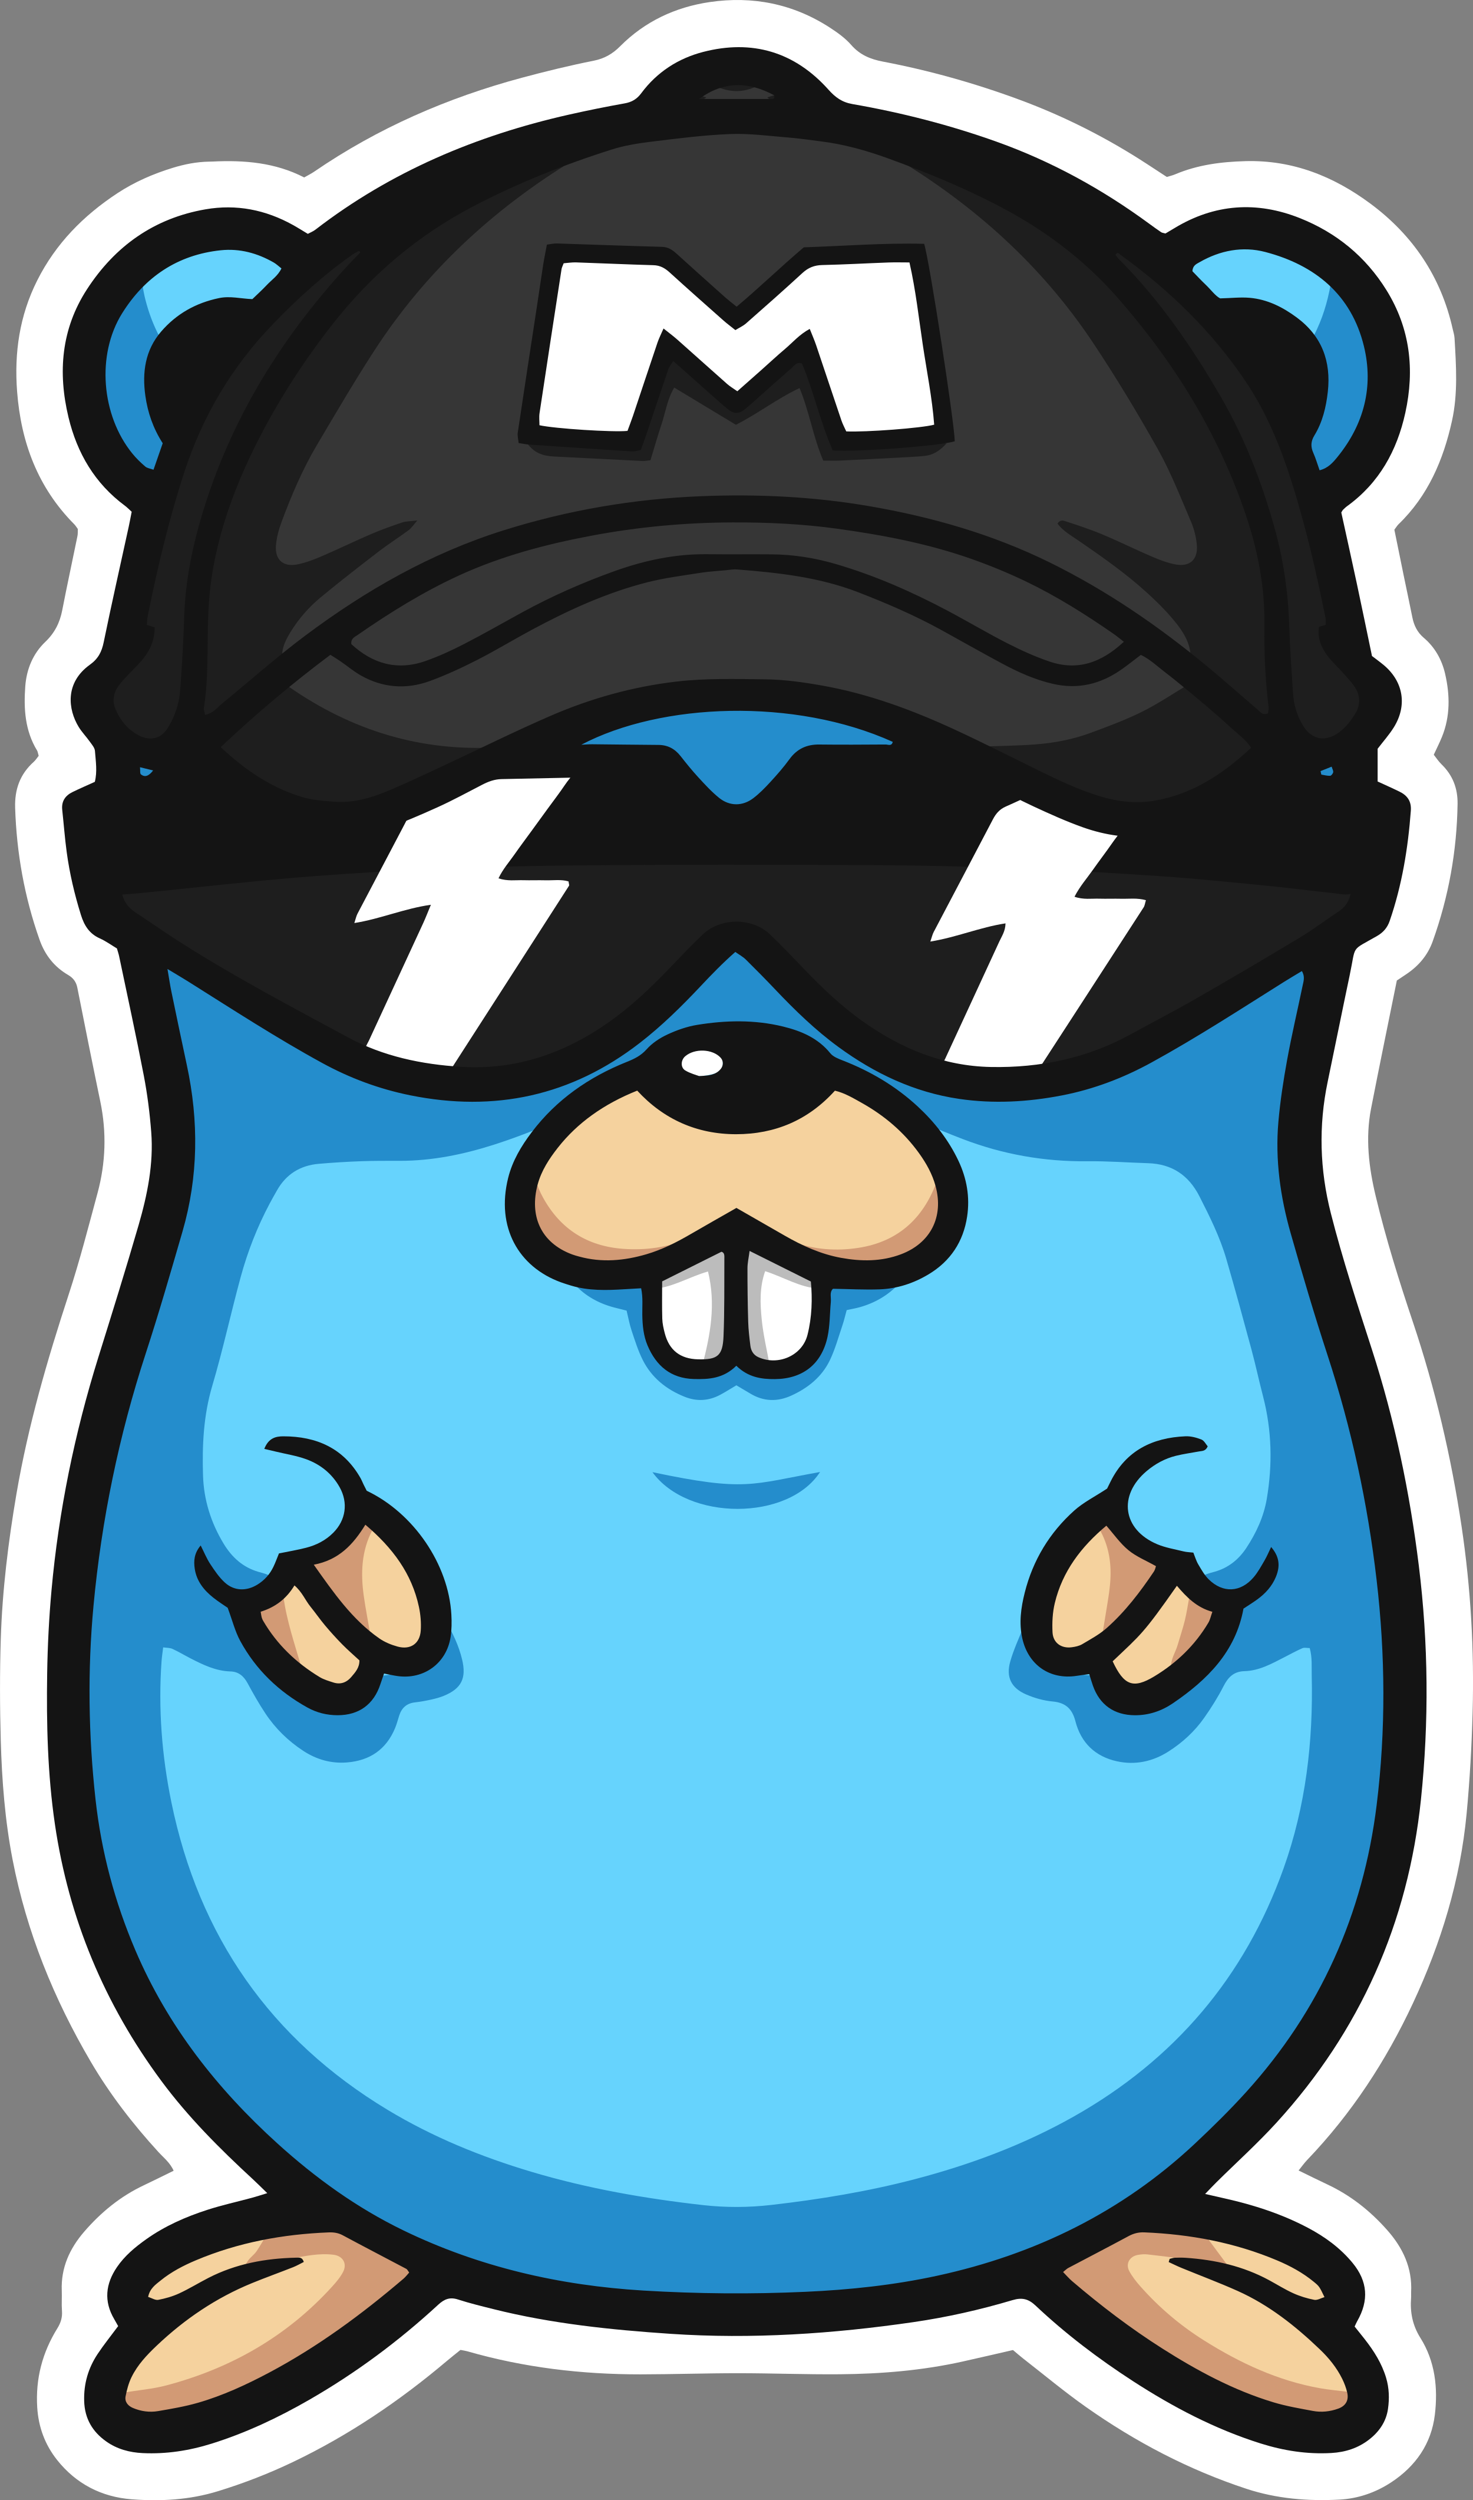 <svg xmlns="http://www.w3.org/2000/svg" xmlns:xlink="http://www.w3.org/1999/xlink" version="1.1" id="Layer_1" x="0px" y="0px" enable-background="new 0 0 3000 3000" xml:space="preserve" viewBox="1284.46 1168.86 382.9 649.6">
<rect x="1284.46" y="1168.86" width="382.9" height="649.6" fill="#808080" stroke="none"/>
<g>
	<g>
		<path fill="#FFFFFF" d="M1294.516,1365.232c-0.221-0.75-0.25-1.095-0.41-1.358c-3.159-5.172-3.505-10.882-3.077-16.692    c0.327-4.449,2.002-8.495,5.209-11.552c2.464-2.349,3.774-5.001,4.403-8.235c1.251-6.433,2.644-12.838,3.953-19.26    c0.125-0.612,0.068-1.262,0.094-1.838c-0.348-0.466-0.59-0.888-0.922-1.221c-9.481-9.537-13.85-21.299-14.857-34.463    c-0.771-10.061,0.614-19.716,5.226-28.889c4.824-9.593,12.04-16.877,20.857-22.673c4.415-2.902,9.27-5.018,14.35-6.576    c3.079-0.944,6.198-1.56,9.422-1.618c0.32-0.006,0.64-0.008,0.959-0.024c8.244-0.407,16.311,0.26,23.809,4.13    c0.977-0.561,1.837-0.979,2.617-1.513c16.534-11.333,34.644-19.197,53.945-24.384c6.172-1.658,12.393-3.178,18.659-4.422    c2.831-0.562,4.935-1.779,6.932-3.786c6.42-6.452,14.358-10.155,23.26-11.461c11.142-1.635,21.669,0.44,31.208,6.621    c1.999,1.295,4.017,2.734,5.565,4.509c2.252,2.581,4.967,3.711,8.228,4.332c12.114,2.307,23.962,5.638,35.53,9.913    c11.744,4.339,22.849,9.976,33.335,16.824c1.604,1.048,3.208,2.097,4.957,3.24c0.707-0.221,1.474-0.394,2.187-0.694    c5.838-2.458,11.905-3.242,18.242-3.415c12.301-0.335,22.932,3.946,32.515,11.056c11.039,8.191,18.355,19.024,21.374,32.576    c0.174,0.78,0.428,1.559,0.474,2.348c0.417,7.188,0.908,14.39-0.665,21.506c-2.249,10.175-6.238,19.47-13.896,26.86    c-0.337,0.326-0.579,0.752-1.08,1.416c0.784,3.851,1.603,7.906,2.437,11.959c0.74,3.602,1.521,7.194,2.237,10.801    c0.417,2.103,1.286,3.896,2.958,5.311c2.914,2.465,4.715,5.724,5.554,9.338c1.28,5.514,1.37,11.081-0.832,16.464    c-0.604,1.476-1.329,2.903-2.11,4.592c0.635,0.796,1.222,1.722,1.988,2.462c2.934,2.837,4.263,6.275,4.2,10.333    c-0.189,12.261-2.329,24.161-6.473,35.704c-1.293,3.604-3.635,6.343-6.766,8.462c-0.787,0.533-1.581,1.055-2.55,1.701    c-2.232,11.048-4.535,22.158-6.704,33.294c-1.497,7.682-0.584,15.261,1.228,22.803c2.652,11.05,6.041,21.879,9.651,32.64    c5.814,17.33,9.96,35.056,12.657,53.117c2.392,16.015,3.307,32.145,2.862,48.322c-0.241,8.785-0.73,17.581-1.559,26.33    c-1.629,17.203-6.616,33.504-13.912,49.139c-7.024,15.053-15.999,28.771-27.518,40.786c-0.749,0.781-1.376,1.68-2.243,2.751    c2.688,1.305,5.094,2.507,7.527,3.647c6.037,2.832,11.143,6.898,15.528,11.863c4.049,4.582,6.539,9.822,6.196,16.123    c-0.025,0.479,0.029,0.962-0.008,1.439c-0.289,3.738,0.348,7.129,2.431,10.445c3.811,6.066,4.577,12.956,3.749,19.91    c-0.902,7.587-5.01,13.421-11.32,17.575c-4.055,2.669-8.616,4.257-13.512,4.51c-8.201,0.425-16.273-0.216-24.157-2.81    c-15.018-4.941-28.854-12.197-41.731-21.271c-5.615-3.957-10.902-8.378-16.33-12.6c-0.877-0.682-1.708-1.421-2.616-2.182    c-4.423,1.011-8.762,2.024-13.11,2.992c-10.51,2.337-21.187,3.211-31.916,3.302c-8.795,0.074-17.593-0.272-26.389-0.273    c-8.476-0.001-16.952,0.289-25.428,0.297c-15.269,0.016-30.313-1.763-45.022-5.997c-0.457-0.131-0.934-0.188-1.755-0.35    c-1.064,0.859-2.306,1.824-3.506,2.839c-12.271,10.375-25.476,19.313-40.002,26.263c-6.362,3.044-12.902,5.575-19.644,7.639    c-7.313,2.237-14.802,2.644-22.325,2.068c-7.852-0.6-14.467-4.02-19.385-10.219c-3.13-3.944-4.842-8.506-5.163-13.669    c-0.464-7.474,1.347-14.264,5.247-20.556c0.879-1.417,1.318-2.83,1.187-4.511c-0.135-1.75,0.014-3.521-0.055-5.277    c-0.232-5.937,2.062-10.934,5.833-15.298c4.329-5.009,9.372-9.157,15.406-12.013c2.589-1.225,5.15-2.508,7.842-3.821    c-0.916-2.092-2.599-3.379-3.977-4.886c-6.606-7.224-12.564-14.927-17.53-23.377c-9.638-16.4-16.712-33.796-20.349-52.521    c-1.988-10.236-2.789-20.607-3.08-31.001c-0.247-8.792-0.274-17.604,0.003-26.394c0.397-12.641,1.943-25.18,4.07-37.652    c3.021-17.704,8.025-34.867,13.605-51.906c2.832-8.648,5.096-17.488,7.476-26.28c2.122-7.839,2.385-15.768,0.725-23.757    c-2.049-9.86-4.023-19.736-5.979-29.615c-0.307-1.549-1.09-2.538-2.434-3.325c-3.581-2.099-5.979-5.157-7.376-9.104    c-3.93-11.099-5.975-22.519-6.355-34.281c-0.156-4.797,1.267-8.774,4.854-11.977    C1293.71,1366.38,1294.043,1365.822,1294.516,1365.232z"/>
	</g>
</g>
<g>
	<g>
		<path fill="#141414" d="M1314.855,1415.283c-1.429-0.852-2.863-1.899-4.449-2.608c-2.724-1.219-4.048-3.336-4.907-6.09    c-1.671-5.359-2.952-10.794-3.702-16.347c-0.492-3.64-0.766-7.308-1.161-10.961c-0.239-2.209,0.775-3.696,2.674-4.625    c1.864-0.911,3.773-1.731,5.798-2.653c0.677-2.646,0.237-5.353,0.035-8.022c-0.063-0.845-0.809-1.676-1.351-2.438    c-0.925-1.3-2.059-2.464-2.886-3.818c-2.716-4.45-3.683-11.421,2.931-16.163c2.158-1.547,3.066-3.342,3.578-5.832    c2.058-10.017,4.319-19.992,6.498-29.984c0.271-1.24,0.496-2.49,0.777-3.911c-0.6-0.542-1.138-1.117-1.76-1.577    c-7.813-5.786-12.421-13.629-14.662-22.955c-2.81-11.694-1.877-22.962,4.768-33.222c7.288-11.252,17.468-18.519,30.86-20.833    c8.028-1.388,15.585,0.122,22.682,4.051c1.253,0.694,2.464,1.464,3.902,2.323c0.624-0.337,1.36-0.616,1.957-1.075    c19.615-15.119,41.848-24.47,65.858-29.887c4.831-1.09,9.69-2.072,14.565-2.942c1.869-0.333,3.168-1.115,4.306-2.649    c4.06-5.476,9.609-9.043,16.079-10.714c12.712-3.284,23.756-0.044,32.567,9.8c1.799,2.009,3.508,3.272,6.262,3.751    c12.773,2.222,25.313,5.436,37.531,9.807c14.258,5.1,27.386,12.319,39.58,21.268c1.03,0.756,2.066,1.505,3.125,2.219    c0.25,0.168,0.602,0.185,1.108,0.328c0.688-0.409,1.505-0.885,2.313-1.375c10.45-6.346,21.419-7.086,32.661-2.604    c9.467,3.774,17.071,9.993,22.479,18.71c6.149,9.911,7.369,20.627,4.895,31.87c-2.17,9.863-6.799,18.219-15.135,24.25    c-0.386,0.279-0.727,0.623-1.074,0.953c-0.109,0.104-0.167,0.262-0.432,0.692c1.309,5.97,2.693,12.184,4.025,18.409    c1.337,6.248,2.621,12.507,3.951,18.871c0.965,0.741,1.998,1.485,2.978,2.294c5.188,4.288,6.264,10.544,2.678,16.279    c-1.178,1.884-2.683,3.563-4.188,5.532c0,2.67,0,5.525,0,8.501c1.954,0.902,3.839,1.733,5.688,2.636    c2.043,0.998,3.127,2.512,2.944,4.955c-0.729,9.765-2.297,19.354-5.499,28.643c-0.611,1.774-1.676,2.986-3.289,3.915    c-6.975,4.013-5.397,2.103-7.103,10.173c-1.949,9.226-3.797,18.473-5.727,27.703c-2.398,11.473-2.063,22.844,0.836,34.209    c3.045,11.939,6.878,23.631,10.663,35.34c5.92,18.314,9.832,37.055,12.19,56.145c2.502,20.253,2.665,40.557,0.555,60.806    c-3.335,31.991-15.793,60.099-37.521,83.913c-4.95,5.426-10.431,10.366-15.659,15.537c-0.874,0.863-1.712,1.765-2.919,3.014    c2.045,0.467,3.582,0.823,5.121,1.167c7.52,1.682,14.807,4.035,21.637,7.647c4.42,2.338,8.414,5.256,11.607,9.148    c3.887,4.736,4.247,9.705,1.179,15.068c-0.229,0.4-0.403,0.832-0.684,1.418c0.879,1.099,1.778,2.201,2.654,3.322    c2.374,3.042,4.416,6.252,5.534,10.011c0.797,2.679,0.869,5.388,0.483,8.077c-0.474,3.307-2.292,5.93-4.92,7.965    c-2.874,2.226-6.178,3.276-9.784,3.482c-6.306,0.362-12.417-0.594-18.43-2.488c-11.842-3.731-22.719-9.435-33.09-16.144    c-9.013-5.83-17.56-12.302-25.379-19.667c-1.879-1.771-3.528-2.155-6.002-1.42c-8.431,2.508-17.003,4.441-25.724,5.71    c-20.954,3.048-42.006,4.465-63.144,3.045c-15.47-1.039-30.912-2.628-46.021-6.41c-3.1-0.776-6.215-1.528-9.252-2.512    c-2.125-0.688-3.562-0.1-5.144,1.359c-10.266,9.464-21.422,17.745-33.535,24.709c-8.059,4.634-16.427,8.588-25.323,11.374    c-5.854,1.834-11.813,2.761-17.959,2.469c-3.439-0.164-6.649-1.03-9.465-3.018c-3.604-2.543-5.612-5.95-5.748-10.502    c-0.134-4.501,1.055-8.557,3.503-12.242c1.586-2.389,3.399-4.627,5.332-7.232c-0.289-0.512-0.646-1.168-1.024-1.811    c-2.75-4.658-2.241-9.18,0.706-13.506c2.005-2.942,4.719-5.2,7.603-7.249c4.874-3.461,10.293-5.835,15.938-7.656    c3.794-1.225,7.707-2.08,11.562-3.121c1.172-0.317,2.325-0.7,3.973-1.201c-1.482-1.436-2.58-2.545-3.727-3.602    c-8.6-7.924-16.861-16.175-23.834-25.598c-14.734-19.91-24.031-42.086-27.635-66.638c-1.913-13.024-2.218-26.125-2.014-39.24    c0.112-7.188,0.477-14.388,1.125-21.547c1.868-20.605,6.005-40.771,12.168-60.528c3.569-11.441,7.147-22.883,10.481-34.395    c2.273-7.85,3.913-15.878,3.277-24.121c-0.38-4.93-1.004-9.868-1.938-14.722c-1.99-10.357-4.251-20.664-6.41-30.989    C1315.299,1416.695,1315.087,1416.097,1314.855,1415.283z"/>
	</g>
</g>
<g>
	<g>
		<path fill="#FFFFFF" d="M1362.329,1741.527c-0.295-0.929-0.356-1.937-0.876-2.564c-0.802-0.969-1.918-1.677-2.9-2.496    c-11.219-9.364-21.51-19.638-30.055-31.525c-13.774-19.163-22.532-40.42-25.888-63.816c-2.669-18.609-2.808-37.289-1.099-55.99    c2.118-23.188,7.054-45.768,14.317-67.888c3.438-10.471,6.472-21.085,9.378-31.719c3.304-12.087,3.297-24.356,0.907-36.607    c-2.204-11.295-4.649-22.542-6.859-33.836c-0.378-1.931-1.193-3.223-2.89-4.068c-0.572-0.285-1.076-0.724-1.666-0.948    c-3.459-1.312-5.101-3.927-6.047-7.418c-1.804-6.657-3.014-13.409-3.905-20.229c-0.141-1.081-0.02-2.196-0.02-3.58    c2.787-1.274,5.519-2.523,8.39-3.834c0.755-4.771-0.376-9.521,0.144-13.948c-1.618-1.917-3.092-3.402-4.26-5.099    c-2.803-4.074-3.056-7.401,1.747-11.171c1.001-0.787,2.11-1.436,3.479-2.356c1.454-6.958,3.075-14.114,4.42-21.321    c1.344-7.198,3.757-14.182,4.581-21.539c-0.756-0.644-1.302-1.22-1.948-1.642c-8.872-5.779-13.408-14.319-15.611-24.372    c-2.721-12.414,1.019-23.085,9.022-32.445c5.086-5.948,11.588-9.995,18.955-12.641c8.362-3.004,16.36-1.972,24.041,2.223    c1.535,0.839,2.935,1.929,4.387,2.917c2.173,1.48,2.926,1.476,5.157-0.077c0.262-0.183,0.507-0.39,0.759-0.587    c17.78-13.912,37.73-23.353,59.607-28.738c7.134-1.756,14.337-3.238,21.531-4.74c2.129-0.445,3.794-1.179,5.117-3.097    c4.225-6.128,10.496-9.195,17.495-10.922c2.816-0.695,5.747-0.662,8.57,0.064c6.99,1.797,13.204,4.928,17.396,11.085    c1.205,1.77,2.766,2.505,4.742,2.824c10.91,1.762,21.585,4.5,32.139,7.749c17.459,5.374,33.367,13.74,47.89,24.785    c4.477,3.405,4.467,3.404,8.975,0.322c4.726-3.231,9.981-5.121,15.654-5.518c2.506-0.175,5.169,0.097,7.589,0.78    c14.802,4.175,25.431,13.078,30.578,27.864c3.297,9.468,1.606,18.638-2.19,27.544c-2.495,5.854-6.343,10.71-11.663,14.314    c-0.529,0.359-1.048,0.735-1.586,1.082c-1.259,0.811-1.504,2.001-1.237,3.356c0.217,1.098,0.511,2.18,0.748,3.273    c2.548,11.71,5.12,23.415,7.601,35.139c0.321,1.521,0.852,2.659,2.214,3.463c1.095,0.646,2.171,1.382,3.093,2.251    c2.727,2.568,3.259,5.381,1.345,8.646c-1.277,2.179-3.013,4.089-4.841,6.516c-0.114,4.271-0.241,9.032-0.364,13.618    c2.778,2.268,6.399,2.202,8.894,4.923c-0.28,2.334-0.54,4.861-0.895,7.375c-0.826,5.866-2.043,11.644-3.827,17.304    c-0.703,2.23-1.846,3.808-3.99,5.046c-6.208,3.586-5.205,1.747-6.723,9.35c-1.94,9.718-4.065,19.398-5.991,29.119    c-2.586,13.05-2.632,26.099,0.984,38.964c3.244,11.536,6.66,23.03,10.32,34.441c5.931,18.485,9.908,37.364,12.337,56.607    c2.395,18.979,2.588,37.999,0.521,56.972c-3.464,31.805-15.859,59.726-37.552,83.393c-6.17,6.731-12.741,13.038-19.819,18.814    c-0.866,0.707-1.815,1.364-2.498,2.225c-0.432,0.545-0.44,1.426-0.646,2.182c1.642,1.296,3.459,1.208,5.149,1.45    c8.283,1.187,16.242,3.486,23.895,6.854c4.271,1.879,8.298,4.201,11.662,7.457c1.587,1.536,3.063,3.301,4.15,5.211    c1.676,2.944,1.056,5.449-1.47,7.714c-0.47,0.421-1.1,0.661-1.584,1.069c-0.962,0.811-1.157,2.061-0.401,2.978    c0.709,0.858,1.569,1.588,2.331,2.404c2.854,3.057,5.421,6.327,7.029,10.227c2.776,6.729,0.139,12.38-6.785,14.773    c-3.597,1.243-7.232,1.104-10.9,0.484c-6.508-1.1-12.678-3.287-18.708-5.891c-13.156-5.679-25.135-13.318-36.352-22.167    c-4.14-3.266-8.235-6.631-12.009-10.303c-2.557-2.487-4.901-2.831-8.17-1.666c-8.452,3.012-17.174,5.096-26.09,6.158    c-6.344,0.756-12.719,1.414-19.097,1.658c-6.867,0.264-13.754-0.04-20.633-0.033c-8.318,0.009-16.637,0.023-24.954,0.143    c-18.073,0.26-35.7-2.335-52.849-8.084c-0.605-0.203-1.202-0.462-1.825-0.578c-1.469-0.275-2.843-0.166-3.98,1.021    c-0.884,0.921-1.853,1.764-2.809,2.613c-12.963,11.544-26.942,21.606-42.637,29.149c-7.518,3.613-15.262,6.601-23.528,8.019    c-3.5,0.601-7.022,0.801-10.419-0.495c-1.476-0.563-2.97-1.244-4.232-2.174c-3.568-2.633-4.75-6.376-3.501-10.622    c1.152-3.914,3.384-7.224,6.009-10.277c1.145-1.331,2.46-2.515,3.629-3.826c1.14-1.28,1.012-2.604-0.292-3.718    c-0.483-0.411-1.101-0.674-1.553-1.112c-2.272-2.201-2.794-4.555-1.247-7.349c0.991-1.789,2.312-3.466,3.762-4.913    c3.317-3.311,7.305-5.704,11.556-7.624c7.62-3.444,15.579-5.771,23.851-7.006    C1358.384,1742.593,1360.298,1742.471,1362.329,1741.527z"/>
	</g>
</g>
<g>
	<g>
		<path fill="#BCBCBC" d="M1565.638,1233.937c0.595,0.403,1.247,0.743,1.776,1.218c5.719,5.132,11.094,10.588,15.781,16.698    c12.145,15.829,22.2,32.79,28.22,51.945c2.698,8.587,4.311,17.334,4.221,26.381c-0.065,6.707-0.145,13.424,0.896,20.092    c0.22,1.408,0.256,2.882,0.114,4.299c-0.249,2.51-2.875,3.692-4.966,2.297c-0.792-0.528-1.497-1.195-2.213-1.832    c-10.272-9.148-20.865-17.888-32.313-25.55c-0.506-0.338-0.909-0.83-1.471-1.353c3.204-5.123,1.642-9.674-1.908-13.601    c-3.094-3.424-6.637-6.447-10.047-9.576c-2.118-1.943-4.369-3.739-6.536-5.629c-0.573-0.5-1.176-1.037-1.33-2.118    c2.368-0.343,4.233,0.634,6.078,1.415c7.111,3.011,13.599,7.069,19.524,12.013c2.945,2.457,5.787,5.036,8.729,7.495    c1.22,1.019,2.497,2.03,3.896,2.76c2.646,1.381,5.303,0.312,6.021-2.6c0.528-2.137,0.632-4.43,0.588-6.646    c-0.194-9.686-2.355-19-5.742-28.032c-6.118-16.314-15.104-30.969-26.001-44.5c-1.259-1.564-2.499-3.144-3.748-4.716    C1565.352,1234.245,1565.494,1234.091,1565.638,1233.937z"/>
		<path fill="#BCBCBC" d="M1386.343,1233.868c-0.91,2.391-2.082,3.448-3.045,4.622c-8.452,10.306-15.61,21.441-21.486,33.403    c-4.461,9.084-7.931,18.519-9.582,28.527c-0.7,4.245-1.05,8.564-1.263,12.865c-0.092,1.857,0.321,3.839,0.945,5.609    c0.844,2.396,3.208,3.241,5.499,2.13c1.276-0.619,2.457-1.498,3.555-2.411c2.582-2.146,5.078-4.395,7.627-6.58    c6.351-5.445,13.265-10.019,20.98-13.298c1.861-0.791,3.719-1.868,6.269-1.382c-0.358,0.646-0.524,1.241-0.912,1.592    c-1.891,1.721-3.851,3.365-5.767,5.058c-2.995,2.646-6.037,5.242-8.933,7.991c-1.379,1.309-2.606,2.831-3.663,4.416    c-2.265,3.396-3.084,6.997-0.933,10.821c0.143,0.255,0.093,0.618,0.162,1.159c-0.489,0.427-1.027,1.008-1.667,1.437    c-11.046,7.41-21.296,15.824-31.206,24.67c-0.953,0.85-1.904,1.725-2.962,2.43c-1.899,1.268-4.394,0.204-4.776-2.055    c-0.184-1.085-0.163-2.242-0.021-3.34c1.064-8.271,1.054-16.584,1.09-24.9c0.035-7.911,1.75-15.549,4.153-23.032    c7.052-21.956,18.9-41.17,33.871-58.533c3.016-3.498,6.579-6.524,9.91-9.747    C1384.582,1234.94,1385.104,1234.694,1386.343,1233.868z"/>
		<path fill="#BCBCBC" d="M1502.884,1283.742c8.757-0.442,17.007-1.252,24.946-1.574c1.849,1.714,1.487,3.487,1.519,5.2    c-1.257,1.215-2.74,1.113-4.135,1.117c-5.594,0.016-11.188,0.021-16.781-0.077c-3.994-0.069-7.985-0.296-11.977-0.483    c-0.766-0.036-1.524-0.212-2.321-0.328c-1.453-6.394-1.214-12.896-3.367-18.787c-1.382-0.679-1.922,0.225-2.573,0.901    c-3.32,3.451-6.63,6.913-9.982,10.332c-0.651,0.664-1.477,1.158-2.291,1.783c-2.934-1.912-5.18-4.414-7.599-6.719    c-2.272-2.165-4.065-4.805-6.538-7.3c-2.147,3.441-2.193,6.799-2.661,10.037c-0.454,3.142-0.865,6.29-1.334,9.725    c-3.038,0.651-6.068,0.356-9.044,0.562c-2.869,0.199-5.746,0.311-8.622,0.37c-3.036,0.063-6.077,0.095-9.11,0    c-2.814-0.089-5.723,0.498-8.571-0.801c0-0.928-0.089-1.711,0.016-2.467c0.393-2.83,0.791-3.214,3.765-3.033    c6.06,0.369,12.114,0.849,18.17,1.276c1.414,0.1,2.83,0.168,4.448,0.263c0.583-1.445,1.171-2.725,1.621-4.052    c1.845-5.444,3.598-10.921,5.481-16.352c1.385-3.995,3.106-4.474,6.222-1.781c3.264,2.822,6.45,5.733,9.679,8.595    c1.188,1.053,2.405,2.076,3.846,3.316c0.92-0.662,1.839-1.215,2.632-1.911c3.482-3.058,6.921-6.166,10.393-9.235    c0.834-0.737,1.673-1.502,2.621-2.068c1.293-0.771,3.021-0.237,3.695,1.13c0.562,1.138,0.966,2.36,1.372,3.567    c1.679,4.995,3.32,10.003,5.002,14.998C1501.808,1281.135,1502.314,1282.288,1502.884,1283.742z"/>
		<path fill="#BCBCBC" d="M1468.501,1499.222c-4.838,1.374-8.967,4.01-13.75,4.457c-0.777-3.585-0.691-4.167,1.838-5.069    c4.7-1.677,9.075-3.925,13.206-6.694c0.522-0.35,1.118-0.622,1.716-0.821c1.744-0.583,3.249,0.263,3.652,2.016    c0.071,0.31,0.094,0.632,0.117,0.95c0.594,8.304,0.752,16.602-0.6,24.853c-0.713,4.348-2.675,5.586-7.693,4.85    C1469.108,1515.766,1470.602,1507.713,1468.501,1499.222z"/>
		<path fill="#BCBCBC" d="M1497.114,1503.656c-4.829-0.351-8.961-2.979-13.759-4.519c-1.487,4.244-1.292,8.414-0.894,12.49    c0.399,4.08,1.378,8.103,2.103,12.151c-4.506,0.782-6.439-0.33-7.398-4.313c-0.224-0.929-0.456-1.886-0.466-2.832    c-0.083-7.509-0.194-15.019-0.121-22.526c0.028-2.887,1.961-3.917,4.535-2.692c0.717,0.342,1.378,0.806,2.044,1.246    c3.348,2.208,6.84,4.127,10.666,5.389c0.455,0.15,0.908,0.312,1.343,0.51C1497.623,1499.678,1497.753,1500.008,1497.114,1503.656z    "/>
	</g>
</g>
<g>
	<g>
		<path fill="#66D3FD" d="M1361.915,1741.93c0.684-2.142-0.307-2.954-1.307-3.811c-3.522-3.017-7.097-5.978-10.515-9.109    c-17.244-15.801-30.609-34.316-39.122-56.201c-4.957-12.743-8.035-25.917-9.36-39.533c-1.321-13.567-1.471-27.149-0.726-40.736    c0.797-14.558,3.161-28.91,6.125-43.173c2.869-13.804,7.335-27.141,11.535-40.564c2.67-8.536,5.045-17.174,7.237-25.847    c2.707-10.709,2.598-21.602,0.648-32.389c-2.161-11.951-4.86-23.803-7.226-35.718c-0.347-1.75-1.128-2.897-2.639-3.708    c-1.408-0.757-2.743-1.651-4.164-2.38c-1.362-0.699-2.254-1.721-2.732-3.161c-2.731-8.235-4.354-16.69-5.029-25.333    c-0.024-0.306,0.107-0.624,0.195-1.092c2.219-2.303,5.738-2.418,8.39-4.314c0-4.66,0-9.279,0-13.774    c-1.553-1.877-3.122-3.491-4.359-5.327c-2.67-3.962-2.829-7.155,1.688-10.824c1.109-0.902,2.355-1.635,3.554-2.457    c3.006-13.778,6.008-27.508,8.974-41.247c0.127-0.59-0.082-1.252-0.143-1.977c-0.492-0.402-0.942-0.852-1.466-1.188    c-8.75-5.615-13.35-13.949-15.674-23.799c-3.011-12.751,0.747-23.72,9.046-33.332c5.005-5.796,11.374-9.779,18.571-12.382    c9.435-3.413,18.237-1.817,26.526,3.504c0.806,0.517,1.527,1.163,2.319,1.703c1.933,1.317,2.753,1.298,4.775-0.076    c0.396-0.269,0.763-0.582,1.141-0.878c17.392-13.604,36.91-22.875,58.249-28.321c7.427-1.896,14.95-3.43,22.464-4.963    c2.326-0.475,4.058-1.331,5.492-3.34c4.418-6.192,10.823-9.339,18.068-10.821c2.145-0.438,4.521-0.441,6.672-0.025    c7.272,1.407,13.695,4.548,18.143,10.698c1.561,2.158,3.37,3.097,5.889,3.516c11.847,1.973,23.455,4.954,34.852,8.729    c16.089,5.329,30.779,13.317,44.279,23.533c0.383,0.29,0.756,0.592,1.14,0.88c3.609,2.716,3.637,2.74,7.438,0.009    c4.796-3.446,10.169-5.439,16-5.917c2.501-0.205,5.168,0.055,7.592,0.719c15.035,4.121,25.743,13.137,30.878,28.138    c3.249,9.49,1.472,18.639-2.364,27.527c-2.456,5.692-6.207,10.419-11.362,13.958c-0.528,0.362-1.034,0.759-1.582,1.087    c-1.466,0.88-1.748,2.178-1.378,3.727c0.297,1.244,0.616,2.483,0.888,3.733c2.475,11.399,4.981,22.792,7.364,34.211    c0.354,1.698,0.921,2.953,2.459,3.827c1.101,0.625,2.152,1.408,3.056,2.294c2.532,2.487,3.05,5.167,1.285,8.26    c-1.253,2.195-2.969,4.126-4.923,6.777c-0.042,1.619-0.13,4.002-0.162,6.385c-0.031,2.382-0.007,4.765-0.007,7.516    c2.708,1.252,5.556,2.568,8.266,3.822c0.775,2.768-0.159,5.089-0.431,7.428c-0.719,6.207-2.095,12.281-3.949,18.253    c-0.649,2.092-1.773,3.528-3.725,4.681c-6.307,3.729-5.401,1.729-6.973,9.719c-1.912,9.723-4.096,19.393-5.995,29.118    c-2.517,12.889-2.532,25.782,0.97,38.501c2.715,9.858,5.559,19.693,8.748,29.406c5.499,16.748,9.789,33.772,12.545,51.176    c3.268,20.622,4.083,41.336,2.45,62.174c-1.285,16.405-4.88,32.199-11.265,47.369c-8.523,20.252-21.318,37.442-37.411,52.261    c-3.527,3.247-7.236,6.299-10.868,9.433c-1.021,0.881-1.819,1.818-1.073,3.388c1.486,0.886,3.273,0.895,4.993,1.144    c8.28,1.199,16.239,3.519,23.879,6.908c4.263,1.892,8.268,4.254,11.623,7.524c1.47,1.433,2.844,3.065,3.862,4.837    c1.81,3.148,1.21,5.677-1.553,8.08c-0.477,0.415-1.126,0.641-1.571,1.079c-0.754,0.746-0.97,1.707-0.332,2.604    c0.547,0.771,1.271,1.419,1.934,2.104c3.022,3.124,5.716,6.491,7.434,10.521c2.955,6.932,0.27,12.676-6.917,15.062    c-3.451,1.146-6.933,1.049-10.435,0.453c-8.269-1.409-16.01-4.401-23.524-8.02c-15.835-7.624-29.949-17.769-42.981-29.483    c-0.476-0.428-0.989-0.832-1.381-1.33c-1.911-2.426-4.209-2.356-6.895-1.424c-8.936,3.103-18.104,5.341-27.493,6.478    c-6.183,0.748-12.407,1.321-18.628,1.539c-6.869,0.24-13.755-0.055-20.633-0.048c-8.478,0.009-16.956,0.041-25.433,0.146    c-17.75,0.22-35.053-2.406-51.904-7.998c-0.757-0.251-1.509-0.546-2.288-0.69c-1.299-0.242-2.533-0.122-3.553,0.9    c-0.789,0.792-1.646,1.517-2.477,2.267c-13.01,11.742-27.124,21.888-42.94,29.545c-7.507,3.634-15.249,6.622-23.51,8.076    c-3.666,0.646-7.347,0.869-10.882-0.526c-1.61-0.635-3.247-1.455-4.548-2.568c-3.048-2.607-4.186-5.974-3.034-9.928    c1.188-4.076,3.485-7.527,6.246-10.684c1.157-1.322,2.478-2.499,3.639-3.817c0.907-1.029,0.861-2.709-0.275-3.39    c-2.219-1.33-3.87-3.102-3.855-5.674c0.013-2.461,1.479-4.503,3.111-6.33c3.141-3.514,6.963-6.129,11.141-8.2    c8.23-4.079,16.95-6.628,26.024-7.996C1358.461,1742.573,1360.169,1742.236,1361.915,1741.93z M1474.286,1202.803    c-5.182,0.505-12.671,1.11-20.125,2.014c-3.95,0.479-7.931,1.162-11.734,2.302c-10.116,3.032-19.879,7.024-29.459,11.474    c-14.402,6.687-27.203,15.619-37.616,27.631c-13.834,15.958-24.884,33.652-31.939,53.68c-3.15,8.942-5.424,18.058-5.471,27.619    c-0.041,8.316-0.073,16.632-1.275,24.892c-0.158,1.085-0.314,2.317,0.804,3.064c1.246,0.833,2.079-0.195,2.918-0.856    c1.004-0.79,1.923-1.687,2.898-2.515c4.509-3.831,8.928-7.774,13.554-11.46c18-14.34,37.254-26.378,59.456-33.345    c15.829-4.967,31.987-7.901,48.478-8.682c15.021-0.71,30.019-0.07,44.933,2.49c21.512,3.692,41.742,10.63,60.417,22.042    c13.013,7.951,25.011,17.222,36.443,27.267c1.562,1.372,3.097,2.776,4.685,4.117c0.833,0.704,1.725,1.67,2.937,0.953    c1.161-0.686,0.811-1.964,0.782-3.048c-0.025-0.958-0.117-1.917-0.246-2.868c-0.858-6.36-0.976-12.759-0.848-19.155    c0.188-9.391-1.586-18.427-4.444-27.318c-6.101-18.982-16.156-35.782-28.371-51.368c-9.799-12.503-21.735-22.505-35.83-29.894    c-11.786-6.179-24.118-11.026-36.778-15.068c-1.515-0.484-3.098-0.796-4.67-1.055    C1494.781,1204.236,1485.724,1203.27,1474.286,1202.803z M1455.815,1501.163c-0.483,4.669-0.231,9.437,0.558,14.146    c0.79,4.715,3.767,7.278,8.568,7.468c7.736,0.306,8.125-0.996,8.444-7.108c0.366-7.003,0.146-14.038,0.119-21.06    c-0.003-0.68-0.451-1.357-0.729-2.141C1467.119,1495.368,1461.759,1498.116,1455.815,1501.163z M1478.601,1492.287    c-0.18,1.83-0.383,2.929-0.38,4.027c0.015,6.37-0.03,12.743,0.157,19.109c0.19,6.468,1.215,7.546,8.174,7.39    c0.477-0.011,0.958-0.034,1.43-0.104c3.477-0.508,5.863-2.392,6.929-5.755c0.428-1.351,0.732-2.781,0.817-4.191    c0.182-3.02,0.229-6.05,0.234-9.075c0.002-1.072-0.282-2.144-0.409-3.035c-3.039-1.344-5.828-2.51-8.556-3.804    C1484.32,1495.58,1482.082,1493.446,1478.601,1492.287z M1466.742,1448.492c0.868-0.173,2.3-0.305,3.615-0.769    c1.036-0.365,1.944-1.198,1.995-2.433c0.055-1.326-0.485-2.491-1.635-3.22c-2.311-1.466-7.167-0.473-8.663,1.723    c-1.17,1.719-0.254,4.019,1.781,4.397C1464.607,1448.333,1465.403,1448.358,1466.742,1448.492z"/>
		<path fill="#66D3FD" d="M1484.568,1266.753c2.81-2.752,5.58-5.553,9.201-7.917c0.681,1.771,1.295,3.211,1.792,4.69    c1.679,4.991,3.309,9.999,4.976,14.995c0.403,1.209,0.713,2.501,1.381,3.555c0.456,0.718,1.409,1.206,2.238,1.573    c0.54,0.239,1.262,0.135,1.895,0.087c7.325-0.555,14.65-1.126,21.974-1.71c0.303-0.024,0.591-0.222,0.887-0.341    c1.345-1.29,1.094-2.854,0.846-4.468c-0.873-5.682-1.679-11.375-2.54-17.058c-1.053-6.947-2.081-13.897-3.224-20.83    c-0.789-4.797-0.955-4.838-5.897-4.688c-6.868,0.208-13.735,0.457-20.605,0.543c-2.402,0.03-4.287,0.805-6,2.447    c-1.724,1.653-3.625,3.122-5.448,4.671c0.215-0.576,0.288-1.282,0.674-1.701c0.97-1.056,2.071-1.994,3.139-2.958    c4.262-3.85,4.261-3.927,9.656-4.128c7.511-0.28,15.025-0.433,22.539-0.62c0.621-0.015,1.245,0.13,2.151,0.233    c1.723,5.345,1.854,10.96,2.855,16.4c1.014,5.497,1.628,11.066,2.456,16.598c0.824,5.506,1.697,11.004,2.573,16.664    c-0.778,0.345-1.316,0.767-1.882,0.807c-9.389,0.666-18.78,1.283-28.443,1.929c-3.27-7.763-5.188-15.851-8.383-23.815    c-0.983,0.327-1.929,0.43-2.604,0.913c-1.294,0.925-2.456,2.043-3.633,3.125C1486.399,1266.43,1485.61,1266.89,1484.568,1266.753z    "/>
		<path fill="#66D3FD" d="M1459.297,1236.086c-2.039-0.304-4.069-0.794-6.117-0.879c-6.869-0.285-13.743-0.426-20.615-0.621    c-0.479-0.013-0.961-0.047-1.438-0.012c-1.777,0.13-2.585,0.701-2.954,2.548c-0.595,2.974-1.038,5.979-1.495,8.979    c-1.515,9.95-3.008,19.904-4.511,29.856c-0.048,0.316-0.129,0.627-0.173,0.943c-0.644,4.632,0.467,5.212,4.313,5.42    c6.223,0.337,12.432,0.92,18.647,1.382c0.794,0.059,1.598,0.046,2.395,0.012c1.235-0.053,2.141-0.698,2.612-1.803    c0.563-1.318,1.023-2.682,1.479-4.042c2.078-6.193,4.139-12.392,6.263-18.76c1.895,0.318,3.015,1.208,3.507,2.894    c-0.784-0.066-1.567-0.131-2.567-0.215c-2.1,3.573-2.911,7.662-4.285,11.524c-1.389,3.902-2.672,7.841-3.966,11.657    c-3.761,0.59-26.12-0.852-30.336-1.941c-0.035-0.717-0.206-1.512-0.092-2.264c2.386-15.773,4.804-31.542,7.198-47.198    c0.769-0.296,1.203-0.616,1.629-0.604c8.946,0.249,17.892,0.53,26.836,0.821c0.633,0.021,1.291,0.075,1.886,0.267    C1458.479,1234.361,1459.126,1235.037,1459.297,1236.086z"/>
		<path fill="#66D3FD" d="M1469.669,1269.515c1.771,0.182,2.567,1.783,3.862,2.659c1.84,1.246,2.988,1.296,4.782-0.12    c2.006-1.583,3.927-3.274,5.884-4.918c-0.04,0.313,0.031,0.713-0.135,0.927c-2.263,2.9-5.188,5.041-8.077,7.406    C1473.456,1273.627,1471.026,1272.162,1469.669,1269.515z"/>
		<path fill="#66D3FD" d="M1468.385,1243.713c-0.307-0.014-0.695,0.089-0.91-0.059c-3.152-2.184-6.234-4.45-8.367-7.738    c0.437,0.142,0.982,0.163,1.293,0.443C1463.087,1238.784,1465.73,1241.256,1468.385,1243.713z"/>
		<path fill="#66D3FD" d="M1477.525,1249.37c-0.489,0.674-0.978,1.348-1.646,2.268c-2.33-2.11-4.428-3.953-6.442-5.884    c-0.393-0.377-0.459-1.095-0.677-1.655c1.533,1.272,3.141,2.465,4.575,3.841    C1474.556,1249.109,1475.944,1249.436,1477.525,1249.37z"/>
		<path fill="#66D3FD" d="M1461.028,1261.836c3.133,1.701,6.671,4.85,8.823,7.85    C1466.765,1267.944,1463.18,1264.755,1461.028,1261.836z"/>
		<path fill="#66D3FD" d="M1485.67,1242.687c-2.335,2.144-4.656,4.304-7.023,6.412c-0.313,0.278-0.864,0.288-1.306,0.421    c1.738-2.833,4.489-4.619,6.975-6.67C1484.61,1242.605,1485.211,1242.732,1485.67,1242.687z"/>
	</g>
</g>
<g>
	<g>
		<path fill="#248DCC" d="M1362.386,1741.839c-0.358-1.21-0.394-2.222-0.904-2.845c-0.796-0.972-1.914-1.681-2.896-2.5    c-11.219-9.364-21.515-19.632-30.063-31.518c-13.78-19.16-22.543-40.415-25.908-63.81c-2.676-18.609-2.812-37.289-1.109-55.991    c2.125-23.35,7.123-46.08,14.456-68.348c3.397-10.316,6.371-20.781,9.234-31.262c3.302-12.087,3.318-24.355,0.925-36.608    c-2.207-11.294-4.65-22.542-6.861-33.835c-0.376-1.923-1.158-3.237-2.863-4.089c-0.714-0.356-1.349-0.89-2.083-1.184    c-3.082-1.233-4.602-3.565-5.5-6.707c-1.942-6.791-3.144-13.707-4.064-20.684c-0.143-1.083-0.02-2.202-0.02-3.61    c2.755-1.262,5.485-2.513,8.376-3.838c0.783-4.745-0.377-9.495,0.162-13.984c-1.498-1.737-2.846-3.109-3.972-4.645    c-3.272-4.463-3.336-8.064,1.804-11.855c0.897-0.662,1.86-1.236,3.009-1.993c0.947-4.213,1.937-8.558,2.897-12.908    c1.862-8.427,3.712-16.855,5.556-25.286c0.373-1.704,0.954-3.409,0.12-5.358c-0.365-0.277-0.845-0.691-1.37-1.034    c-9.023-5.881-13.672-14.551-15.694-24.829c-2.878-14.626,2.529-26.278,13.155-35.991c0.219-0.2,0.575-0.25,1.187-0.502    c0.274,0.649,0.671,1.277,0.805,1.957c0.522,2.665,0.796,5.388,1.458,8.014c3.601,14.282,12.821,23.607,26.104,29.279    c1.454,0.621,2.939,1.169,4.729,1.877c-0.697,1.469-1.275,2.748-1.902,4.001c-4.876,9.757-8.843,19.848-11.342,30.491    c-1.212,5.162-1.846,10.382-1.873,15.683c-0.042,8.158-0.083,16.317-1.268,24.417c-0.091,0.623-0.041,1.278,0.026,1.909    c0.129,1.219,1.504,1.943,2.472,1.248c1.166-0.837,2.248-1.792,3.353-2.712c6.518-5.419,12.91-10.997,19.574-16.229    c10.087-7.921,20.9-14.756,32.389-20.483c14.709-7.332,30.299-11.883,46.436-14.798c15.042-2.717,30.216-3.375,45.412-2.691    c16.664,0.749,32.99,3.655,48.979,8.657c22.528,7.046,42.027,19.313,60.248,33.908c4.367,3.499,8.549,7.229,12.811,10.859    c0.853,0.726,1.647,1.522,2.528,2.21c0.964,0.751,1.874,2.11,3.289,1.247c1.303-0.793,0.886-2.303,0.734-3.516    c-1.074-8.596-1.013-17.234-1.122-25.872c-0.098-7.743-1.843-15.223-4.238-22.544c-2.589-7.911-5.654-15.634-9.595-22.988    c-0.446-0.832-0.778-1.725-1.25-2.786c1.312-0.529,2.457-1.021,3.623-1.458c5.146-1.928,9.774-4.724,13.984-8.242    c7.426-6.206,11.765-14.208,13.701-23.591c0.516-2.5,0.894-5.027,1.393-7.871c0.773,0.343,1.564,0.494,2.081,0.953    c8.01,7.123,13.157,16.03,13.369,26.716c0.258,13.025-3.986,24.638-15.079,32.588c-2.816,2.019-3.524,3.806-2.743,7.14    c2.843,12.133,5.371,24.341,7.96,36.532c0.292,1.374,0.944,2.292,2.102,3.012c1.082,0.673,2.173,1.38,3.1,2.244    c2.744,2.558,3.303,5.383,1.411,8.636c-1.271,2.184-3.004,4.098-5.015,6.78c0,1.625,0,4.014,0,6.402c0,2.377,0,4.755,0,7.307    c2.848,1.344,5.692,2.687,8.733,4.122c-0.315,2.621-0.572,4.984-0.89,7.339c-0.793,5.871-2.013,11.643-3.726,17.326    c-0.784,2.6-2.081,4.391-4.513,5.778c-5.734,3.271-4.863,1.576-6.354,9.073c-1.933,9.72-4.053,19.402-5.988,29.121    c-2.598,13.05-2.645,26.099,0.959,38.965c3.232,11.54,6.656,23.033,10.317,34.444c5.93,18.485,9.916,37.361,12.348,56.605    c2.397,18.98,2.589,37.999,0.533,56.973c-3.426,31.636-15.715,59.442-37.193,83.058c-6.359,6.991-13.154,13.532-20.523,19.463    c-0.746,0.602-1.568,1.17-2.125,1.924c-0.422,0.572-0.478,1.415-0.707,2.175c1.618,1.36,3.443,1.25,5.124,1.49    c8.285,1.181,16.242,3.483,23.898,6.842c4.127,1.81,8.018,4.042,11.32,7.119c1.618,1.507,3.147,3.222,4.291,5.102    c2.03,3.338,1.434,5.895-1.555,8.447c-0.359,0.308-0.848,0.466-1.207,0.774c-1.114,0.955-1.207,2.202-0.195,3.353    c0.737,0.838,1.617,1.55,2.374,2.373c2.722,2.957,5.166,6.12,6.719,9.865c2.794,6.737,0.189,12.396-6.716,14.807    c-3.594,1.253-7.23,1.127-10.899,0.509c-6.508-1.097-12.682-3.275-18.712-5.878c-13.158-5.678-25.145-13.308-36.358-22.161    c-4.264-3.366-8.402-6.913-12.374-10.617c-2.277-2.123-4.382-2.573-7.338-1.532c-8.613,3.035-17.471,5.227-26.549,6.303    c-6.345,0.753-12.719,1.419-19.097,1.666c-6.867,0.265-13.755-0.039-20.633-0.031c-8.318,0.008-16.637,0.02-24.954,0.142    c-18.074,0.265-35.701-2.33-52.853-8.069c-0.606-0.203-1.2-0.471-1.822-0.588c-1.463-0.273-2.849-0.199-3.989,0.986    c-0.774,0.805-1.632,1.531-2.465,2.279c-13.034,11.712-27.143,21.865-42.977,29.492c-7.515,3.619-15.259,6.606-23.525,8.029    c-3.5,0.603-7.009,0.786-10.425-0.463c-1.192-0.436-2.401-0.921-3.464-1.601c-4.188-2.676-5.669-6.896-4.172-11.632    c1.179-3.73,3.335-6.896,5.844-9.83c1.141-1.335,2.456-2.519,3.627-3.829c1.156-1.293,1.056-2.631-0.223-3.726    c-0.482-0.412-1.105-0.668-1.559-1.104c-2.285-2.194-2.85-4.575-1.291-7.336c1.081-1.914,2.531-3.694,4.103-5.244    c3.336-3.291,7.361-5.624,11.625-7.517c7.641-3.392,15.605-5.691,23.885-6.892    C1358.646,1742.559,1360.343,1742.205,1362.386,1741.839z M1326.876,1596.881c-0.158,1.314-0.335,2.409-0.415,3.511    c-0.893,12.369,0.069,24.663,2.551,36.748c7.132,34.729,25.739,61.537,56.218,79.91c11.711,7.06,24.271,12.182,37.341,16.08    c14.599,4.354,29.547,6.966,44.665,8.663c5.901,0.662,11.816,0.635,17.711-0.041c12.559-1.44,25.017-3.479,37.26-6.68    c14.442-3.775,28.343-8.943,41.38-16.299c26.146-14.753,44.439-36.199,54.536-64.473c5.768-16.151,7.724-32.941,7.315-50.03    c-0.057-2.363,0.169-4.772-0.524-7.208c-0.704,0-1.396-0.188-1.907,0.035c-1.606,0.702-3.146,1.557-4.71,2.357    c-3.276,1.678-6.524,3.503-10.322,3.603c-2.783,0.074-4.261,1.554-5.465,3.914c-1.447,2.836-3.164,5.559-4.994,8.168    c-2.501,3.567-5.677,6.489-9.37,8.831c-4.113,2.609-8.624,3.535-13.332,2.512c-5.627-1.223-9.355-4.793-10.8-10.399    c-0.831-3.223-2.534-4.841-5.931-5.146c-2.345-0.211-4.737-0.898-6.907-1.838c-3.872-1.675-5.251-4.517-4.105-8.546    c0.868-3.056,2.216-5.978,3.428-8.928c0.258-0.627,0.853-1.116,1.465-1.888c0.483,1.945,0.831,3.499,1.258,5.03    c1.218,4.377,4.029,7.209,8.43,8.329c2.005,0.51,4.065,0.919,6.124,1.078c2.16,0.168,3.611,1.074,4.46,3.034    c0.19,0.438,0.422,0.865,0.683,1.266c2.312,3.549,4.895,4.436,9.056,3.202c2.66-0.789,4.866-2.354,7.108-3.903    c8.24-5.691,11.942-14.483,16.035-23.024c-2.483-0.576-4.813-1.081-7.122-1.667c-1.159-0.294-1.98-1.042-2.182-2.281    c-0.181-1.113,0.679-2.289,2.107-2.866c0.738-0.298,1.519-0.497,2.287-0.711c3.563-0.995,6.271-3.197,8.255-6.214    c2.564-3.899,4.513-8.104,5.297-12.757c1.508-8.94,1.309-17.819-0.986-26.628c-1.047-4.021-1.912-8.089-2.994-12.099    c-2.123-7.867-4.266-15.729-6.544-23.552c-1.659-5.7-4.299-11.002-6.989-16.281c-2.804-5.504-7.159-8.419-13.345-8.611    c-5.272-0.164-10.546-0.565-15.815-0.507c-11.181,0.123-21.982-1.785-32.386-5.774c-6.711-2.573-13.31-5.448-19.914-8.29    c-4.563-1.964-8.96-4.229-12.524-7.836c-0.89-0.9-2.003-1.588-3.045-2.328c-4.708-3.337-9.925-5.053-15.725-5.001    c-5.116,0.046-10.232,0.043-15.348,0.002c-5.805-0.046-11.024,1.703-15.697,5.079c-1.941,1.402-3.735,3.008-5.636,4.469    c-1.261,0.97-2.498,2.043-3.909,2.738c-9.759,4.801-19.651,9.312-30.031,12.632c-7.956,2.544-16.077,4.21-24.482,4.199    c-3.359-0.004-6.721-0.021-10.076,0.103c-3.673,0.137-7.347,0.358-11.009,0.676c-4.788,0.416-8.466,2.682-10.853,6.917    c-0.628,1.114-1.265,2.224-1.866,3.352c-3.246,6.094-5.75,12.501-7.562,19.143c-2.564,9.402-4.625,18.948-7.394,28.288    c-2.271,7.664-2.639,15.406-2.398,23.254c0.195,6.359,2.047,12.263,5.342,17.713c2.147,3.553,5.023,6.185,9.092,7.355    c0.768,0.221,1.553,0.405,2.289,0.707c1.365,0.56,2.139,1.776,1.916,2.977c-0.231,1.249-1.103,1.914-2.27,2.193    c-2.317,0.557-4.646,1.069-7.021,1.611c1.771,3.556,3.473,7.133,5.314,10.637c3.207,6.102,7.936,10.813,13.791,14.352    c1.747,1.055,3.749,1.829,5.735,2.313c2.713,0.66,5.061-0.331,6.746-2.596c0.664-0.892,1.195-1.893,1.71-2.883    c0.726-1.396,1.804-2.143,3.395-2.281c1.591-0.139,3.177-0.381,4.752-0.656c5.76-1.007,9.587-4.116,10.836-10.025    c0.255-1.208,0.64-2.389,1.114-4.127c2.197,3.627,3.731,6.918,4.596,10.498c1.19,4.924-0.157,7.604-4.766,9.495    c-1.028,0.422-2.122,0.71-3.209,0.95c-1.404,0.311-2.823,0.583-4.25,0.739c-2.179,0.239-3.476,1.436-4.125,3.455    c-0.342,1.065-0.618,2.158-1.044,3.189c-2.302,5.578-6.561,8.486-12.51,8.962c-4.131,0.331-7.922-0.748-11.379-3.013    c-3.932-2.575-7.244-5.81-9.837-9.713c-1.677-2.524-3.18-5.173-4.621-7.841c-0.999-1.85-2.34-3.02-4.48-3.079    c-3.806-0.106-7.107-1.724-10.388-3.408c-1.564-0.804-3.074-1.72-4.671-2.448    C1328.622,1596.971,1327.793,1597.018,1326.876,1596.881z"/>
		<path fill="#248DCC" d="M1407.14,1221.249c-0.514-3.619-0.935-6.576-1.357-9.549c1.568-1.475,3.506-1.838,5.274-2.461    c12.073-4.251,24.437-7.438,37.045-9.604c2.869-0.493,4.853-1.583,6.673-3.946c4.927-6.399,11.755-9.982,19.706-10.485    c9.014-0.57,16.554,3.286,22.223,10.181c2.114,2.571,4.285,3.78,7.481,4.339c12.439,2.177,24.652,5.321,36.576,9.523    c1.636,0.576,3.231,1.266,5.004,1.966c0.047,3.381-0.603,6.454-1.268,9.836c-1.244-0.479-2.276-0.792-3.234-1.259    c-7.616-3.71-15.438-6.919-23.388-9.843c-6.465-2.378-13.028-4.167-19.878-5.167c-14.497-2.114-28.925-2.086-43.444-0.163    c-9.458,1.253-18.323,4.286-27.08,7.761c-5.635,2.236-11.12,4.847-16.673,7.288    C1409.792,1220.108,1408.781,1220.539,1407.14,1221.249z"/>
		<path fill="#248DCC" d="M1484.568,1266.753c2.81-2.751,5.578-5.553,9.201-7.917c0.681,1.771,1.294,3.21,1.792,4.689    c1.679,4.991,3.309,9.999,4.976,14.994c0.403,1.21,0.713,2.502,1.381,3.556c0.456,0.718,1.409,1.206,2.238,1.573    c0.54,0.239,1.262,0.135,1.895,0.087c7.325-0.555,14.65-1.126,21.974-1.71c0.302-0.024,0.591-0.222,0.887-0.341    c1.345-1.29,1.094-2.854,0.846-4.468c-0.873-5.682-1.679-11.374-2.54-17.058c-1.052-6.946-2.081-13.897-3.223-20.829    c-0.79-4.797-0.956-4.838-5.898-4.688c-6.867,0.208-13.735,0.457-20.605,0.544c-2.402,0.03-4.286,0.805-5.998,2.448    c-1.723,1.654-3.626,3.121-5.45,4.669c0.215-0.576,0.288-1.282,0.674-1.701c0.971-1.056,2.072-1.993,3.139-2.957    c4.263-3.851,4.263-3.925,9.655-4.129c7.351-0.279,14.706-0.434,22.06-0.621c0.78-0.02,1.563,0.099,2.611,0.171    c1.743,5.408,1.874,11.023,2.876,16.462c1.014,5.497,1.628,11.066,2.456,16.598c0.824,5.506,1.697,11.004,2.573,16.664    c-0.778,0.345-1.316,0.767-1.882,0.807c-9.389,0.666-18.78,1.283-28.442,1.929c-3.271-7.763-5.189-15.851-8.384-23.815    c-0.983,0.327-1.929,0.43-2.604,0.913c-1.294,0.925-2.455,2.043-3.633,3.125C1486.399,1266.43,1485.61,1266.889,1484.568,1266.753    z"/>
		<path fill="#248DCC" d="M1459.297,1236.086c-2.039-0.304-4.069-0.794-6.117-0.879c-6.869-0.285-13.743-0.426-20.615-0.621    c-0.479-0.013-0.961-0.047-1.437-0.012c-1.778,0.13-2.586,0.702-2.955,2.548c-0.594,2.974-1.038,5.979-1.494,8.979    c-1.516,9.951-3.008,19.904-4.512,29.857c-0.048,0.316-0.128,0.627-0.173,0.943c-0.645,4.633,0.468,5.211,4.313,5.42    c6.222,0.337,12.431,0.92,18.647,1.382c0.794,0.059,1.598,0.046,2.396,0.012c1.234-0.053,2.141-0.698,2.612-1.803    c0.562-1.318,1.023-2.682,1.479-4.042c2.078-6.193,4.139-12.392,6.263-18.76c1.895,0.318,3.015,1.208,3.507,2.894    c-0.784-0.066-1.567-0.132-2.569-0.216c-2.097,3.572-2.908,7.661-4.284,11.523c-1.389,3.902-2.671,7.842-3.965,11.66    c-3.754,0.588-26.107-0.852-30.335-1.939c-0.036-0.717-0.208-1.512-0.094-2.264c2.385-15.773,4.803-31.541,7.198-47.2    c0.769-0.296,1.203-0.617,1.628-0.605c8.946,0.249,17.892,0.53,26.837,0.821c0.633,0.021,1.29,0.075,1.886,0.267    C1458.479,1234.361,1459.126,1235.037,1459.297,1236.086z"/>
		<path fill="#248DCC" d="M1469.669,1269.515c1.771,0.182,2.567,1.783,3.862,2.659c1.84,1.246,2.988,1.296,4.782-0.12    c2.006-1.583,3.927-3.274,5.884-4.918c-0.039,0.313,0.033,0.713-0.134,0.927c-2.264,2.898-5.188,5.041-8.078,7.405    C1473.456,1273.628,1471.026,1272.162,1469.669,1269.515z"/>
		<path fill="#248DCC" d="M1468.386,1243.713c-0.308-0.014-0.697,0.089-0.91-0.059c-3.143-2.194-6.243-4.441-8.368-7.738    c0.437,0.142,0.982,0.163,1.293,0.443C1463.087,1238.784,1465.73,1241.256,1468.386,1243.713z"/>
		<path fill="#248DCC" d="M1477.525,1249.37c-0.489,0.674-0.978,1.348-1.646,2.268c-2.33-2.11-4.428-3.953-6.442-5.884    c-0.393-0.377-0.459-1.095-0.677-1.655c1.533,1.272,3.141,2.465,4.575,3.841    C1474.556,1249.109,1475.944,1249.436,1477.525,1249.37z"/>
		<path fill="#248DCC" d="M1461.028,1261.836c3.132,1.701,6.672,4.85,8.823,7.85    C1466.769,1267.947,1463.176,1264.75,1461.028,1261.836z"/>
		<path fill="#248DCC" d="M1485.67,1242.687c-2.335,2.144-4.656,4.304-7.023,6.412c-0.313,0.278-0.864,0.288-1.306,0.421    c1.739-2.833,4.488-4.62,6.975-6.67C1484.61,1242.606,1485.211,1242.732,1485.67,1242.687z"/>
		<path fill="#248DCC" d="M1445.653,1502.769c3.755-2.214,6.569-2.317,8.42-0.409c2.027,2.092,1.958,3.557-0.557,7.449    c0.971,2.76,1.896,5.812,3.117,8.739c1.207,2.892,3.476,4.916,6.171,6.48c2.433,1.412,4.836,1.573,7.189-0.108    c1.717-1.228,3.423-2.112,5.707-2.008c1.982,0.09,3.77,0.245,5.364,1.54c3.117,2.532,6.168,1.954,9.201-0.251    c2.11-1.534,3.82-3.378,4.942-5.746c1.375-2.9,2.375-5.913,2.785-8.997c-0.092-0.271-0.112-0.444-0.2-0.57    c-2.151-3.097-2.208-4.025-0.362-6.224c1.595-1.899,4.358-2.277,6.947-0.914c0.547,0.288,1.029,0.697,1.503,1.023    c3.181-0.668,5.772-2.177,8.123-4.159c0.731-0.616,1.389-1.387,2.224-1.788c0.627-0.301,1.548-0.327,2.225-0.114    c1.005,0.316,1.346,1.268,1.352,2.304c0.008,1.39-0.759,2.413-1.637,3.356c-2.792,2.998-6.209,4.982-10.13,6.104    c-1.063,0.304-2.161,0.485-3.485,0.776c-0.376,1.358-0.688,2.735-1.141,4.064c-1.024,3.013-1.869,6.12-3.24,8.972    c-2.085,4.334-5.709,7.226-10.052,9.193c-3.586,1.624-7.126,1.539-10.556-0.503c-1.219-0.726-2.441-1.446-3.691-2.188    c-1.471,0.87-2.811,1.73-4.211,2.476c-2.991,1.593-6.075,1.771-9.244,0.502c-4.771-1.912-8.586-4.97-10.896-9.59    c-1.204-2.408-2.017-5.022-2.874-7.588c-0.551-1.65-0.859-3.382-1.308-5.205c-1.123-0.283-2.191-0.542-3.254-0.821    c-3.952-1.037-7.422-2.955-10.22-5.932c-0.839-0.894-1.447-2.091-1.876-3.253c-0.344-0.931,0.124-1.886,0.957-2.516    c0.859-0.651,1.791-0.649,2.662-0.044c0.652,0.453,1.249,0.989,1.843,1.52C1439.753,1500.394,1442.35,1501.899,1445.653,1502.769z    "/>
		<path fill="#248DCC" d="M1454.059,1551.357c24.286,5.119,25.601,3.172,43.57-0.041    C1489.384,1564.074,1463.273,1564.099,1454.059,1551.357z"/>
	</g>
</g>
<g>
	<g>
		<path fill="#F5D29E" d="M1475.888,1488.461c-3.118,1.783-6.029,3.432-8.927,5.106c-5.277,3.05-10.711,5.769-16.772,6.82    c-7.016,1.216-13.989,1.303-20.672-1.736c-5.438-2.472-9.126-6.574-10.356-12.391c-0.964-4.559-0.716-9.19,1.179-13.634    c2.17-5.089,5.425-9.385,9.302-13.245c4.933-4.911,10.756-8.508,17.112-11.255c3.925-1.697,5.499-1.22,8.441,1.862    c6.662,6.98,14.977,9.384,24.383,8.473c1.733-0.168,3.471-0.614,5.128-1.167c4.75-1.583,9.162-3.735,12.324-7.857    c1.802-2.349,4.261-2.827,6.867-1.752c11.083,4.57,20.239,11.477,26.182,22.136c2.225,3.99,3.279,8.263,3.013,12.875    c-0.356,6.162-2.947,11.038-8.119,14.43c-3.253,2.132-6.878,3.424-10.747,3.78c-7.434,0.686-14.687-0.109-21.522-3.312    c-2.888-1.353-5.699-2.874-8.502-4.397C1481.537,1491.75,1478.931,1490.201,1475.888,1488.461z"/>
		<path fill="#F5D29E" d="M1359.742,1757.1c-7.473-0.533-14.365,1.243-20.855,4.566c-2.987,1.53-6.029,3.014-8.801,4.881    c-2.831,1.908-5.277,1.854-8.014-0.47c0.182-0.799,0.15-1.853,0.638-2.537c0.817-1.15,1.88-2.173,2.991-3.06    c2.766-2.209,5.895-3.806,9.152-5.179c11.662-4.918,23.917-6.841,36.47-7.224c0.905-0.028,1.906,0.293,2.725,0.717    c5.813,3.014,11.591,6.092,17.37,9.169c0.26,0.138,0.417,0.468,0.805,0.922c-0.331,0.563-0.571,1.362-1.104,1.823    c-15.063,13.065-31.165,24.51-49.958,31.692c-5.858,2.239-11.854,3.91-18.218,3.585c-1.426-0.073-2.885-0.213-4.247-0.606    c-1.479-0.427-2.352-1.534-2.458-3.187c-0.149-2.325,0.519-4.421,1.618-6.415c1.954-3.546,4.663-6.446,7.615-9.185    c8.457-7.844,18.259-13.404,29.006-17.415C1356.245,1758.52,1357.988,1757.794,1359.742,1757.1z"/>
		<path fill="#F5D29E" d="M1559.085,1758.848c1.189-0.73,1.964-1.266,2.79-1.702c4.944-2.606,9.913-5.167,14.844-7.799    c1.279-0.683,2.473-1.375,4.02-1.31c9.772,0.419,19.431,1.549,28.783,4.568c5.331,1.721,10.609,3.613,15.213,6.912    c1.54,1.104,2.996,2.407,4.224,3.847c1.337,1.566,0.865,2.918-0.895,3.86c-1.847,0.99-3.513,1.052-5.388-0.122    c-2.841-1.778-5.818-3.343-8.776-4.927c-6.14-3.287-12.703-5.175-19.642-5.743c-0.694-0.057-1.401,0.05-2.206,0.646    c0.992,0.414,1.988,0.819,2.976,1.243c4.402,1.89,8.852,3.678,13.191,5.701c7.624,3.555,14.093,8.791,20.115,14.554    c2.053,1.963,3.764,4.362,5.27,6.787c0.981,1.577,1.562,3.517,1.877,5.37c0.497,2.921-0.799,4.589-3.767,5.005    c-4.149,0.581-8.285,0.317-12.377-0.648c-5.626-1.326-10.984-3.398-16.213-5.816c-15.662-7.244-29.478-17.249-42.451-28.5    C1560.21,1760.371,1559.878,1759.819,1559.085,1758.848z"/>
		<path fill="#F5D29E" d="M1364.92,1574.596c7.108-0.938,10.75-5.569,14.041-10.672c0.838,0.395,1.489,0.55,1.942,0.937    c7.018,5.986,12.019,13.226,13.527,22.5c0.329,2.021,0.371,4.157,0.125,6.188c-0.342,2.823-2.095,4.131-4.95,4.17    c-2.479,0.033-4.765-0.758-6.77-2.099c-1.981-1.324-3.918-2.794-5.592-4.48c-4.174-4.205-7.808-8.873-11.069-13.822    C1365.757,1576.685,1365.526,1575.93,1364.92,1574.596z"/>
		<path fill="#F5D29E" d="M1572.904,1563.975c3.159,5.26,7.01,9.6,13.153,10.61c0.577,1.33-0.011,2.159-0.574,2.877    c-3.545,4.517-6.978,9.139-10.788,13.422c-1.867,2.101-4.385,3.675-6.768,5.248c-1.735,1.146-3.794,1.664-5.932,1.585    c-2.832-0.105-4.583-1.503-4.78-4.319c-0.166-2.366-0.157-4.826,0.302-7.14c1.751-8.828,6.669-15.766,13.443-21.487    C1571.405,1564.396,1572.085,1564.299,1572.904,1563.975z"/>
		<path fill="#F5D29E" d="M1351.18,1587.073c4.207-1.36,7.331-3.949,9.747-7.828c0.747,0.631,1.466,0.999,1.833,1.586    c4.335,6.938,9.432,13.214,15.76,18.446c0.225,0.186,0.302,0.55,0.596,1.115c-0.163,0.521-0.29,1.311-0.64,1.983    c-2.393,4.595-5.468,5.694-10.254,3.69c-0.731-0.307-1.438-0.693-2.108-1.118c-5.176-3.284-9.577-7.388-12.943-12.529    C1352.23,1590.984,1351.146,1589.553,1351.18,1587.073z"/>
		<path fill="#F5D29E" d="M1600.539,1587.376c-0.229,0.936-0.275,2.074-0.767,2.97c-3.611,6.593-8.896,11.542-15.355,15.292    c-0.274,0.159-0.56,0.316-0.858,0.415c-5.91,1.954-8.17,0.642-10.257-3.657c-0.273-0.564-0.481-1.161-0.776-1.882    c1.604-2.62,4.362-4.104,6.265-6.395c2.032-2.447,4.173-4.808,6.112-7.324c1.827-2.371,3.453-4.896,5.386-7.664    c1.694,1.822,3.018,3.588,4.68,4.935C1596.542,1585.34,1598.471,1586.176,1600.539,1587.376z"/>
	</g>
</g>
<g>
	<g>
		<path fill="#D29A75" d="M1316.199,1790.562c4.296-0.7,7.983-0.994,11.502-1.926c16.772-4.438,31.315-12.72,43.062-25.634    c1.068-1.174,2.133-2.423,2.865-3.813c1.152-2.188-0.027-4.203-2.503-4.505c-3.711-0.454-7.321,0.334-10.938,1.011    c-3.901,0.729-7.811,1.414-12.037,2.177c0.551-2.109,2.152-2.839,3.016-4.112c0.794-1.171,1.487-2.411,2.291-3.728    c5.784-1.74,11.911-1.432,17.938-1.945c0.882-0.075,1.89,0.32,2.713,0.743c5.683,2.922,11.335,5.903,16.985,8.887    c0.41,0.217,0.729,0.604,1.006,0.842c-0.056,0.486-0.007,0.845-0.146,1.101c-0.224,0.41-0.522,0.812-0.875,1.116    c-15.342,13.241-31.703,24.868-50.894,31.981c-5.429,2.013-10.98,3.466-16.843,3.245c-1.117-0.042-2.236-0.116-3.345-0.25    c-1.316-0.158-2.61-0.627-3.187-1.849C1316.369,1792.969,1316.406,1791.811,1316.199,1790.562z"/>
		<path fill="#D29A75" d="M1634.893,1790.314c0.979,1.445,0.82,2.768-0.064,3.74c-0.695,0.766-1.791,1.428-2.801,1.6    c-4.139,0.705-8.286,0.44-12.373-0.486c-6.266-1.421-12.209-3.778-17.976-6.547c-14.951-7.178-28.263-16.8-40.755-27.616    c-0.473-0.409-0.838-0.947-1.229-1.444c-0.087-0.11-0.071-0.301-0.178-0.817c0.597-0.431,1.269-1.044,2.047-1.456    c5.079-2.689,10.211-5.281,15.259-8.027c1.612-0.877,3.134-1.245,4.998-1.1c5.411,0.423,10.864,0.374,16.157,1.751    c1.855,2.498,3.716,5.004,5.963,8.029c-4.463-0.803-8.342-1.558-12.242-2.183c-2.989-0.479-6.001-0.821-9.01-1.16    c-0.783-0.089-1.605-0.01-2.388,0.122c-2.221,0.376-3.324,2.315-2.275,4.255c0.751,1.387,1.754,2.668,2.803,3.857    c4.893,5.549,10.489,10.287,16.76,14.213c9.279,5.811,19.082,10.378,29.95,12.316    C1629.887,1789.78,1632.273,1789.981,1634.893,1790.314z"/>
		<path fill="#D29A75" d="M1529.642,1470.007c0.561,0.661,1.065,1.063,1.32,1.587c2.095,4.307,2.67,8.903,1.892,13.556    c-0.886,5.294-3.669,9.51-8.36,12.28c-3.629,2.142-7.558,3.333-11.798,3.622c-8.197,0.56-15.908-1.108-23.14-4.92    c-4.2-2.213-3.84-1.231-6.011-6.283c0.557-0.999,1.357-0.446,2.012-0.222c1.812,0.62,3.585,1.354,5.388,2    c5.39,1.934,10.989,2.31,16.562,1.466c10.71-1.621,17.414-8.078,20.786-18.196    C1528.794,1473.394,1529.141,1471.839,1529.642,1470.007z"/>
		<path fill="#D29A75" d="M1422.268,1469.646c0.71,4.267,1.74,7.449,3.371,10.406c4.531,8.211,11.522,12.607,20.852,13.284    c5.828,0.423,11.474-0.375,16.901-2.615c1.446-0.597,2.947-1.061,4.576-1.64c-0.785,3.87-1.168,4.549-3.485,5.872    c-8.278,4.725-17.133,6.952-26.683,5.989c-3.868-0.391-7.506-1.585-10.792-3.681c-5.223-3.332-7.946-8.135-8.25-14.331    c-0.192-3.891,0.205-7.666,2.004-11.188C1421.028,1471.219,1421.449,1470.773,1422.268,1469.646z"/>
		<path fill="#D29A75" d="M1571.039,1593.326c0.243-1.453,0.461-2.678,0.65-3.906c0.461-2.995,1.056-5.979,1.327-8.991    c0.451-5.015-0.169-9.888-2.95-14.6c0.852-0.655,1.629-1.255,2.677-2.063c3.334,5.381,7.09,9.836,13.442,10.791    c-0.561,2.993-0.561,2.993-3.679,7.174C1577.041,1589.06,1574.692,1591.472,1571.039,1593.326z"/>
		<path fill="#D29A75" d="M1380.703,1593.454c-2.273-0.798-3.287-2.036-4.341-3.188c-3.875-4.232-7.493-8.67-10.535-13.55    c-0.306-0.49-0.38-1.125-0.508-1.524c0.269-0.367,0.34-0.576,0.451-0.601c5.476-1.202,9.354-4.451,12.121-9.24    c0.899-1.557,1.332-1.472,3.347,0.052c0.032,0.3,0.191,0.668,0.074,0.89c-2.896,5.455-3.126,11.271-2.293,17.205    C1379.457,1586.623,1380.066,1589.725,1380.703,1593.454z"/>
		<path fill="#D29A75" d="M1588.852,1602.225c-0.112-2.289,1.166-4.017,1.721-5.929c0.621-2.141,1.349-4.253,1.879-6.414    c0.488-1.99,0.776-4.028,1.188-6.237c2.386,1.259,4.474,2.359,6.767,3.569c-0.047,0.703,0.095,1.539-0.18,2.203    C1598.386,1593.877,1593.748,1599.082,1588.852,1602.225z"/>
		<path fill="#D29A75" d="M1362.803,1602.086c-5.29-3.691-9.494-8.109-11.971-14.259c0.736-0.543,1.294-1.06,1.942-1.411    c1.655-0.896,3.35-1.721,5.357-2.74C1359.001,1590.119,1361.084,1596.024,1362.803,1602.086z"/>
		<path fill="#D29A75" d="M1470.993,1491.091c0.728-2.812,2.325-4.612,5.216-4.45c2.625,0.147,3.981,1.928,4.731,4.467    c-1.622-0.797-3.245-1.594-5.031-2.472C1474.321,1489.429,1472.657,1490.26,1470.993,1491.091z"/>
	</g>
</g>
<g>
	<g>
		<path fill="#1E1E1E" d="M1311.387,1381.969c0.52-0.339,0.884-0.726,1.318-0.837c8.664-2.217,17.19-4.967,26.082-6.295    c3.224-0.481,5.793,0.043,8.484,1.99c5.883,4.258,12.39,7.166,19.689,8.313c4.71,0.741,9.242,0.317,13.777-0.775    c5.467-1.316,10.634-3.458,15.656-5.955c4.008-1.992,8.003-4.013,11.976-6.074c2.306-1.196,4.66-1.88,7.318-1.917    c11.352-0.159,22.702-0.472,34.053-0.718c1.119-0.024,2.239,0.037,3.359,0.037c1.543,0,2.745,0.615,3.728,1.818    c1.719,2.105,3.422,4.233,5.287,6.205c1.642,1.736,3.368,3.442,5.279,4.862c5.296,3.937,11.58,3.896,16.951,0.057    c3.152-2.253,5.699-5.131,8.135-8.104c4.514-5.51,3.193-4.92,10.45-4.85c11.352,0.111,22.701,0.512,34.053,0.724    c2.159,0.041,4.06,0.704,5.932,1.662c4.126,2.114,8.259,4.216,12.414,6.272c4.734,2.343,9.628,4.255,14.717,5.739    c8.371,2.441,16.507,1.693,24.361-1.716c3.785-1.643,7.388-3.811,10.827-6.11c2.169-1.45,4.229-2.051,6.735-1.556    c3.291,0.65,6.631,1.073,9.894,1.836c4.979,1.164,9.914,2.513,14.854,3.833c1.213,0.324,2.374,0.84,3.741,1.334    c0,1.363,0.244,2.659-0.041,3.824c-1.408,5.742-2.996,11.439-4.426,17.177c-0.335,1.345-1.005,2.311-2.095,3.066    c-3.021,2.096-5.941,4.359-9.083,6.256c-9.442,5.703-18.935,11.325-28.479,16.855c-5.255,3.044-10.702,5.755-15.978,8.767    c-11.27,6.434-23.498,9.045-36.324,9.21c-12.027,0.155-22.988-3.42-33.051-9.903c-4.994-3.217-9.582-6.945-13.776-11.146    c-4.407-4.414-8.741-8.899-13.145-13.315c-1.472-1.476-3.075-2.661-5.278-3.085c-4.226-0.815-7.927-0.161-11.019,2.993    c-3.919,3.996-7.847,7.983-11.768,11.977c-4.496,4.579-9.33,8.757-14.727,12.249c-6.496,4.204-13.412,7.493-21.055,8.949    c-3.443,0.656-6.966,1.2-10.458,1.236c-12.806,0.133-25.151-2.004-36.547-8.24c-13.745-7.521-27.633-14.791-40.905-23.143    c-4.599-2.895-9.06-6.008-13.598-9c-1.673-1.103-2.731-2.538-3.216-4.539c-1.242-5.125-2.661-10.208-3.935-15.325    C1311.177,1385.08,1310.833,1383.491,1311.387,1381.969z"/>
	</g>
</g>
<g>
	<g>
		<path fill="#141414" d="M1315.595,1401.326c-1.97-5.528-3.069-10.837-4.268-16.113c-0.236-1.037-0.034-2.174-0.034-3.394    c1.175-0.456,2.17-0.96,3.225-1.232c6.344-1.638,12.686-3.284,19.061-4.794c2.481-0.587,5.04-0.853,7.571-1.216    c1.647-0.236,3.109,0.17,4.508,1.166c2.082,1.481,4.245,2.858,6.449,4.152c5.318,3.122,11.089,4.869,17.209,5.571    c3.894,0.447,7.662-0.217,11.4-1.101c5.472-1.294,10.638-3.45,15.661-5.945c4.009-1.991,8.001-4.016,11.976-6.075    c2.305-1.194,4.656-1.891,7.316-1.927c11.513-0.157,23.023-0.467,34.535-0.713c0.959-0.021,1.919,0.034,2.879,0.033    c1.541-0.002,2.75,0.599,3.734,1.805c1.719,2.105,3.424,4.232,5.288,6.205c1.641,1.736,3.366,3.443,5.276,4.865    c5.294,3.942,11.583,3.91,16.952,0.078c3.154-2.251,5.701-5.128,8.138-8.102c4.519-5.515,3.196-4.934,10.444-4.862    c11.353,0.111,22.702,0.512,34.055,0.724c2.159,0.04,4.061,0.697,5.933,1.656c4.127,2.113,8.26,4.216,12.415,6.272    c4.735,2.344,9.628,4.256,14.717,5.741c8.37,2.442,16.508,1.701,24.363-1.708c3.785-1.643,7.389-3.81,10.828-6.109    c2.168-1.449,4.228-2.057,6.734-1.563c3.291,0.647,6.632,1.071,9.895,1.834c4.979,1.164,9.914,2.514,14.855,3.833    c1.213,0.324,2.375,0.84,3.591,1.278c1.015,3.633-0.729,6.713-1.42,9.916c-0.668,3.104-1.563,6.158-2.306,9.033    c-1.823,1.08-3.433,0.5-4.972,0.342c-6.043-0.622-12.069-1.418-18.114-2.01c-9.071-0.888-18.143-1.818-27.233-2.446    c-24.898-1.718-49.832-2.753-74.789-2.881c-26.072-0.134-52.147-0.165-78.218,0.086c-22.713,0.218-45.419,1.09-68.068,2.849    c-14.821,1.151-29.596,2.887-44.393,4.351C1319.207,1401.082,1317.621,1401.171,1315.595,1401.326z"/>
	</g>
</g>
<g>
	<g>
		<path fill="#363636" d="M1473.384,1201.195c12.858,0.228,22.839,1.537,32.778,3.226c0.94,0.16,1.862,0.459,2.774,0.75    c13.121,4.192,25.856,9.304,38.037,15.777c11.869,6.307,22.237,14.56,30.977,24.684c14.767,17.107,26.365,36.121,33.319,57.78    c2.806,8.74,4.448,17.642,4.364,26.857c-0.062,6.713-0.13,13.436,0.912,20.108c0.196,1.254,0.228,2.559,0.143,3.827    c-0.191,2.853-2.823,4.196-5.102,2.599c-1.173-0.823-2.216-1.834-3.292-2.79c-11.015-9.783-22.404-19.084-34.922-26.911    c-4.064-2.542-8.188-5.004-12.402-7.288c-15.612-8.46-32.365-13.506-49.77-16.731c-15.519-2.875-31.165-3.399-46.834-2.699    c-16.016,0.716-31.684,3.646-47.076,8.366c-22.585,6.925-42.069,19.193-60.288,33.782c-4.866,3.896-9.504,8.078-14.254,12.12    c-0.973,0.828-1.916,1.716-2.985,2.401c-1.688,1.082-4.089,0.056-4.508-1.948c-0.225-1.074-0.245-2.238-0.11-3.331    c1.062-8.594,1.04-17.229,1.131-25.866c0.082-7.741,1.841-15.219,4.208-22.547c7.038-21.792,18.725-40.95,33.657-58.135    c10.634-12.238,23.661-21.413,38.367-28.23c9.584-4.444,19.346-8.462,29.453-11.509c4.405-1.328,9.051-1.985,13.637-2.556    C1462.414,1202.084,1469.271,1201.584,1473.384,1201.195z M1448.925,1283.817c0.643-1.737,1.169-3.055,1.62-4.397    c1.63-4.846,3.232-9.702,4.851-14.552c0.354-1.061,0.654-2.15,1.117-3.163c0.82-1.796,2.761-2.32,4.414-1.198    c0.789,0.535,1.475,1.225,2.191,1.863c3.104,2.766,6.19,5.551,9.306,8.303c1.064,0.94,2.195,1.806,3.439,2.823    c1.221-0.986,2.355-1.838,3.416-2.771c3.361-2.958,6.666-5.98,10.046-8.915c3.451-2.995,5.059-2.597,6.522,1.64    c1.929,5.588,3.746,11.214,5.652,16.81c0.398,1.168,0.977,2.274,1.417,3.282c6.566,0.131,23.766-1.27,27.196-2.239    c-0.773-5.155-1.555-10.35-2.335-15.545c-0.782-5.216-1.485-10.446-2.37-15.644c-0.874-5.134-1.147-10.391-2.709-15.556    c-9.047,0.266-17.82,0.534-26.596,0.771c-1.419,0.039-2.343,0.876-3.3,1.736c-4.164,3.739-8.333,7.473-12.506,11.201    c-0.833,0.745-1.652,1.517-2.557,2.166c-1.145,0.821-2.421,0.871-3.591,0.067c-0.917-0.63-1.747-1.392-2.58-2.136    c-4.055-3.621-8.166-7.185-12.115-10.918c-1.63-1.542-3.366-2.183-5.558-2.231c-7.833-0.171-15.663-0.46-23.495-0.676    c-0.446-0.012-0.899,0.23-1.392,0.366c-0.185,0.466-0.444,0.881-0.513,1.325c-2.217,14.374-4.422,28.75-6.597,43.13    c-0.11,0.727,0.06,1.496,0.114,2.542C1430.998,1282.539,1439.734,1283.162,1448.925,1283.817z"/>
		<path fill="#363636" d="M1577.938,1337.867c0.471-0.063,0.951-0.085,1.411-0.194c2.19-0.52,4.007,0.045,5.753,1.501    c5.034,4.198,10.205,8.233,15.241,12.43c3.192,2.659,6.283,5.445,9.34,8.262c1.999,1.843,2.166,4.132,0.274,5.811    c-8.578,7.612-18.083,13.137-30.038,13.096c-5.366-0.019-10.48-1.17-15.411-3.125c-3.562-1.412-7.044-3.038-10.498-4.701    c-7.345-3.536-14.598-7.264-21.98-10.718c-9.863-4.613-20-8.564-30.668-10.887c-22.261-4.848-44.135-3.449-65.608,4.299    c-9.646,3.481-18.885,7.849-28.072,12.351c-5.311,2.603-10.577,5.3-15.936,7.799c-4.792,2.234-9.755,3.996-15.06,4.643    c-7.151,0.871-14.022,0.01-20.563-3.113c-5.081-2.427-9.8-5.409-13.928-9.255c-2.506-2.334-2.538-4.111,0.111-6.385    c7.644-6.559,15.458-12.92,23.038-19.551c3.031-2.652,5.972-3.417,9.496-1.338l-0.209-0.158c0.563,1.657,2.081,2.325,3.367,3.216    c5.353,3.706,11.13,4.813,17.291,2.429c3.569-1.382,7.094-2.934,10.487-4.7c5.388-2.803,10.592-5.959,15.976-8.77    c13.961-7.288,28.32-13.205,44.297-14.699c12.13-1.135,23.972-0.172,35.64,2.929c10.239,2.721,19.83,7.164,29.138,12.188    c5.205,2.81,10.339,5.75,15.528,8.586c4.08,2.229,8.276,4.245,12.846,5.226c7.25,1.557,13.125-1.038,17.997-6.347    c0.098-0.106,0.101-0.3,0.147-0.453C1577.535,1338.102,1577.732,1337.979,1577.938,1337.867z"/>
		<path fill="#363636" d="M1577.938,1337.867c-0.205,0.111-0.402,0.234-0.593,0.369c-0.423,0.226-0.887,0.396-1.263,0.683    c-7.082,5.381-14.797,5.322-22.738,2.495c-2.693-0.958-5.285-2.258-7.817-3.603c-5.92-3.145-11.735-6.487-17.665-9.613    c-8.489-4.476-17.252-8.359-26.49-11.003c-3.97-1.136-8.065-2.093-12.164-2.462c-8.27-0.746-16.573-0.823-24.883-0.189    c-3.686,0.281-7.285,0.802-10.845,1.746c-10.241,2.715-19.909,6.869-29.267,11.76c-6.082,3.179-12.022,6.63-18.108,9.802    c-2.961,1.543-6.025,2.982-9.191,4.017c-7.173,2.343-14.154,2.119-20.565-2.459c-0.501-0.358-1.142-0.522-1.718-0.776l0.209,0.158    c-0.392-0.685-0.916-1.327-1.147-2.062c-0.41-1.301-0.233-2.537,0.988-3.417c0.648-0.467,1.292-0.942,1.95-1.396    c8.441-5.816,17.208-11.081,26.529-15.368c8.461-3.892,17.384-6.456,26.44-8.449c16.613-3.656,33.437-5.228,50.471-4.903    c15.415,0.293,30.571,2.265,45.583,5.696c19.043,4.353,35.878,13.272,51.6,24.564c0.256,0.184,0.452,0.45,0.988,0.997    C1578.157,1335.393,1578.048,1336.63,1577.938,1337.867z"/>
		<path fill="#363636" d="M1380.172,1232.504c0.155,1.868-1.065,2.583-1.941,3.433c-11.361,11.015-20.271,23.875-27.996,37.571    c-8.238,14.605-13.922,30.189-16.343,46.818c-0.872,5.992-0.901,12.106-1.332,18.164c-0.305,4.301-0.663,8.599-0.948,12.902    c-0.153,2.301-1.112,4.296-2.095,6.32c-1.986,4.09-6.684,4.584-9.875,2.817c-2.893-1.603-4.957-4.096-6.028-7.209    c-0.877-2.549-0.454-5.117,1.231-7.272c1.274-1.63,2.756-3.101,4.189-4.6c1.996-2.087,3.939-4.191,4.436-7.197    c-0.816-0.281-1.546-0.531-2.405-0.827c2.11-10.606,4.266-21.082,7.264-31.352c1.789-6.129,3.746-12.226,5.961-18.212    c3.874-10.465,9.817-19.716,17.236-28.033c7.049-7.903,14.745-15.096,23.369-21.268c1.039-0.743,2.07-1.537,3.214-2.076    C1378.674,1232.217,1379.488,1232.481,1380.172,1232.504z"/>
		<path fill="#363636" d="M1630.403,1333.343c-0.661,0.352-1.317,0.701-2.074,1.104c0.52,2.655,2.11,4.617,3.87,6.472    c1.319,1.39,2.771,2.667,3.984,4.141c3.111,3.781,3.227,7.411,0.293,11.354c-1.032,1.388-2.305,2.679-3.698,3.701    c-3.064,2.247-8.439,1.905-10.642-2.525c-1.767-3.553-2.312-7.275-2.556-11.102c-0.365-5.736-0.736-11.476-0.901-17.219    c-0.217-7.557-1.577-14.915-3.513-22.182c-4.697-17.631-12.631-33.736-23.028-48.677c-5.577-8.015-11.554-15.688-18.615-22.474    c-1.932-1.856-2.366-3.015-1.563-3.458c1.457-0.8,2.438,0.339,3.4,1.034c14.661,10.56,27.505,22.867,36.612,38.672    c4.327,7.509,7.29,15.604,9.781,23.882c3.546,11.784,6.202,23.78,8.637,35.831    C1630.481,1332.339,1630.403,1332.817,1630.403,1333.343z"/>
		<path fill="#363636" d="M1462.981,1195.685c0.768-2.556,2.41-2.985,3.763-3.542c4.012-1.653,8.144-2.788,12.538-1.741    c3.338,0.795,6.787,1.393,9.214,4.084c-0.527,1.5-1.62,1.122-2.478,1.096c-4.286-0.126-8.57-0.438-12.855-0.453    C1470.005,1195.117,1466.846,1195.459,1462.981,1195.685z"/>
	</g>
</g>
<g>
	<g>
		<path fill="#1E1E1E" d="M1513.333,1206.785c0.882,0.23,1.786,0.395,2.641,0.702c10.546,3.78,20.863,8.078,30.777,13.332    c11.877,6.294,22.279,14.512,31.034,24.624c14.795,17.085,26.419,36.087,33.407,57.742c2.87,8.895,4.54,17.948,4.444,27.328    c-0.066,6.554-0.144,13.119,0.892,19.632c0.2,1.255,0.157,2.551,0.194,3.83c0.048,1.637-0.804,2.717-2.235,3.359    c-1.172,0.525-2.17,0.005-3.111-0.664c-0.13-0.093-0.258-0.191-0.378-0.295c-5.682-4.912-11.363-9.824-17.218-14.886    c0.854-4.838-1.693-8.538-4.621-11.987c-1.959-2.308-4.144-4.445-6.38-6.492c-5.559-5.09-11.722-9.401-17.921-13.663    c-1.938-1.332-4.048-2.503-5.488-4.415c0.614-1.145,1.518-0.825,2.13-0.623c3.181,1.053,6.378,2.09,9.464,3.384    c4.422,1.854,8.727,3.983,13.133,5.876c1.899,0.815,3.885,1.553,5.904,1.938c3.73,0.712,5.91-1.251,5.571-5.075    c-0.18-2.035-0.698-4.128-1.506-6.004c-2.713-6.31-5.211-12.767-8.557-18.738c-5.312-9.478-10.942-18.807-16.967-27.847    c-13.261-19.897-30.641-35.518-51.069-47.825c-1.47-0.885-2.916-1.81-4.374-2.716    C1513.178,1207.129,1513.255,1206.957,1513.333,1206.785z"/>
		<path fill="#1E1E1E" d="M1437.606,1206.708c-0.055,0.442,0.052,1.113-0.193,1.288c-1.3,0.924-2.685,1.73-4.048,2.564    c-20.772,12.706-38.27,28.869-51.568,49.347c-5.223,8.042-10.07,16.332-14.958,24.586c-3.757,6.344-6.64,13.123-9.204,20.023    c-0.716,1.927-1.269,3.991-1.438,6.029c-0.315,3.795,1.914,5.725,5.691,4.939c2.17-0.451,4.29-1.279,6.337-2.159    c4.259-1.829,8.429-3.867,12.688-5.697c2.638-1.133,5.352-2.103,8.076-3.015c1.01-0.338,2.146-0.3,3.958-0.524    c-1.059,1.201-1.55,1.994-2.247,2.508c-2.572,1.899-5.28,3.62-7.813,5.567c-5.069,3.896-10.129,7.81-15.053,11.886    c-3.086,2.554-5.732,5.576-7.847,9.016c-1.534,2.496-2.765,5.074-1.881,8.187c-0.618,0.633-1.128,1.24-1.722,1.75    c-4.61,3.96-9.234,7.905-13.86,11.848c-0.851,0.725-1.673,1.505-2.606,2.109c-1.9,1.231-4.384,0.124-4.743-2.144    c-0.172-1.089-0.147-2.245-0.004-3.343c1.077-8.275,1.038-16.592,1.085-24.912c0.044-7.75,1.697-15.242,4.032-22.581    c7.046-22.145,18.875-41.589,34.069-58.991c10.774-12.34,23.992-21.517,38.887-28.328c8.003-3.66,16.161-6.912,24.446-9.859    L1437.606,1206.708z"/>
		<path fill="#1E1E1E" d="M1322.032,1335.503c-1.891-1.185-1.856-2.66-1.464-4.35c1.952-8.407,3.714-16.859,5.808-25.23    c1.434-5.73,3.172-11.394,5-17.013c4.316-13.272,11.235-25.038,20.727-35.3c6.975-7.541,14.488-14.46,22.896-20.379    c1.292-0.909,2.496-2.001,4.27-1.95c1.288,0.037,2.209,0.943,1.817,2.178c-0.276,0.873-0.75,1.76-1.365,2.432    c-1.618,1.769-3.45,3.345-5.042,5.136c-17.685,19.896-30.965,42.222-37.711,68.187c-2.472,9.515-3.276,19.198-3.604,28.969    c-0.15,4.47-0.602,8.93-0.899,13.396c-0.186,2.791-1.242,5.27-2.677,7.615c-1.077,1.759-2.641,2.655-4.712,2.873    c-7.167,0.751-13.17-5.023-12.631-12.183c0.15-1.991,0.848-3.753,2.113-5.249c1.134-1.34,2.396-2.573,3.633-3.823    C1319.652,1339.333,1321.074,1337.834,1322.032,1335.503z"/>
		<path fill="#1E1E1E" d="M1571.058,1231.648c2.203-0.852,3.661,0.137,5.124,1.164c5.771,4.049,11.204,8.509,16.26,13.418    c2.294,2.227,4.515,4.531,6.721,6.844c11.4,11.955,18.618,26.221,23.271,41.937c3.405,11.503,6.047,23.187,8.476,34.922    c0.367,1.772,1.229,3.758-0.782,5.32c-0.225,0.175-0.007,1.292,0.323,1.738c1.039,1.407,2.204,2.726,3.369,4.035    c1.168,1.312,2.562,2.453,3.562,3.877c2.526,3.596,2.723,7.435,0.515,11.265c-2.746,4.766-6.402,6.542-11.545,5.857    c-1.882-0.25-3.431-1.062-4.267-2.721c-0.995-1.977-2.034-4.027-2.477-6.165c-0.612-2.956-0.778-6.017-0.968-9.043    c-0.39-6.222-0.56-12.458-1.019-18.674c-0.688-9.307-3.039-18.272-6.098-27.048c-8.073-23.168-20.946-43.361-37.991-60.945    c-0.667-0.688-1.351-1.362-2.016-2.053C1570.511,1234.333,1570.43,1233.143,1571.058,1231.648z"/>
		<path fill="#1E1E1E" d="M1412.244,1363.107c-8.334,4.582-16.353,9.208-24.983,12.572c-7.282,2.839-14.769,3.916-22.522,2.433    c-1.093-0.209-2.192-0.429-3.254-0.757c-7.292-2.253-13.616-6.197-19.252-11.264c-2.536-2.279-2.522-4.105,0.017-6.376    c5.103-4.566,10.085-9.279,15.766-13.504C1374.17,1357.863,1392.051,1363.942,1412.244,1363.107z"/>
		<path fill="#1E1E1E" d="M1593.714,1346.492c0.229,0.072,0.597,0.086,0.815,0.274c5.092,4.373,10.208,8.719,15.227,13.175    c2.023,1.796,2.095,4.07,0.127,5.808c-8.857,7.824-18.678,13.414-31.017,13.015c-5.019-0.163-9.828-1.271-14.438-3.152    c-3.842-1.567-7.598-3.354-11.345-5.142c-4.039-1.926-8.022-3.966-12.03-5.954c-0.681-0.337-1.335-0.7-2.418-1.647    c5.476-0.203,10.218-0.237,14.935-0.591c4.95-0.372,9.841-1.309,14.506-3.044c4.487-1.668,9.007-3.333,13.281-5.462    C1585.61,1351.653,1589.578,1348.959,1593.714,1346.492z"/>
		<path fill="#1E1E1E" d="M1453.547,1288.448c-1.096,0.108-1.572,0.216-2.042,0.192c-7.666-0.38-15.33-0.781-22.994-1.167    c-2.602-0.131-4.968-0.742-6.865-3.23c2.022-0.78,3.906-0.392,5.724-0.459c1.757-0.065,3.518-0.015,5.277-0.015    c1.919,0,3.838,0,5.757,0c1.759,0,3.518,0,5.277,0c1.902,0,3.803,0,5.775,0c2.208-4.203,2.984-8.63,4.371-12.835    c1.343-4.071,2.562-8.183,3.93-12.58c2.692,1.125,4.274,3.188,6.193,4.767c1.975,1.625,3.856,3.362,5.779,5.051    c1.915,1.683,3.83,3.364,5.962,5.238c6.267-4.647,11.518-10.231,17.803-15.095c0.485,0.927,1.019,1.662,1.276,2.483    c1.915,6.097,3.768,12.213,5.656,18.319c0.422,1.365,0.905,2.712,1.443,4.316c1.259,0.113,2.493,0.315,3.729,0.321    c6.876,0.032,13.752,0.005,20.629,0.028c1.227,0.004,2.453,0.148,4.313,0.269c-1.846,1.998-3.523,3.018-5.64,3.251    c-1.588,0.175-3.188,0.26-4.783,0.345c-5.748,0.306-11.496,0.609-17.245,0.881c-1.415,0.067-2.836,0.01-4.409,0.01    c-2.63-6.098-3.589-12.63-6.157-18.851c-5.807,2.717-10.741,6.591-16.549,9.543c-5.224-3.15-10.538-6.354-16.033-9.668    c-1.865,3.152-2.284,6.51-3.333,9.632C1455.377,1282.206,1454.517,1285.268,1453.547,1288.448z"/>
		<path fill="#1E1E1E" d="M1470.289,1191.192c3.98-1.553,7.31-1.518,11.146-0.031    C1477.623,1192.986,1474.271,1192.96,1470.289,1191.192z"/>
		<path fill="#1E1E1E" d="M1468.072,1194.175c-0.939,0.629-1.287,1-1.704,1.114c-1.027,0.282-2.133,0.78-3.005-0.347    c-0.075-0.097-0.065-0.324-0.007-0.45c0.629-1.357,1.806-0.903,2.847-0.812C1466.659,1193.72,1467.102,1193.911,1468.072,1194.175    z"/>
		<path fill="#1E1E1E" d="M1483.932,1194.167c1.558-0.556,2.805-0.972,4.122-0.204c0.208,0.122,0.384,0.505,0.366,0.752    c-0.018,0.25-0.254,0.637-0.467,0.695C1486.512,1195.802,1485.239,1195.52,1483.932,1194.167z"/>
		<path fill="#1E1E1E" d="M1437.689,1206.803c0.356,0.027,0.712,0.054,1.067,0.081c-0.108,0.073-0.24,0.227-0.32,0.204    c-0.275-0.08-0.533-0.221-0.814-0.359C1437.606,1206.708,1437.689,1206.803,1437.689,1206.803z"/>
	</g>
</g>
<g>
	<g>
		<path fill="#FFFFFF" d="M1399.89,1449.464c-7.106-2.168-13.79-4.197-20.231-6.507c-0.732-1.608,0.209-2.663,0.722-3.777    c4.68-10.155,9.393-20.295,14.079-30.448c0.645-1.397,1.193-2.838,2.011-4.797c-7.007,1.001-13.025,3.651-19.901,4.753    c0.361-1.092,0.496-1.815,0.823-2.438c5.123-9.761,10.297-19.494,15.385-29.273c0.862-1.656,1.98-2.859,3.71-3.509    c0.15-0.056,0.302-0.11,0.441-0.186c6.957-3.775,14.14-6.475,22.303-6.138c4.285,0.177,8.604-0.522,12.911-0.784    c0.905-0.056,1.821,0.071,3.098,0.13c-0.765,2.689-2.592,4.315-3.883,6.236c-1.425,2.121-2.994,4.146-4.499,6.213    c-1.41,1.938-2.818,3.878-4.229,5.817c-1.504,2.068-3.042,4.112-4.506,6.208c-1.336,1.912-2.928,3.677-4.083,6.108    c2.377,0.789,4.433,0.425,6.437,0.483c1.917,0.056,3.837-0.028,5.754,0.023c2.021,0.054,4.084-0.281,6.007,0.281    c0.071,0.563,0.251,0.956,0.125,1.152C1421.662,1415.669,1410.938,1432.313,1399.89,1449.464z"/>
		<path fill="#FFFFFF" d="M1556.634,1373.474c7.109,3.055,13.854,6.342,21.781,7.086c-1.466,3.191-3.337,5.175-4.862,7.377    c-1.638,2.366-3.401,4.645-5.056,7c-1.529,2.177-3.33,4.188-4.727,6.918c2.356,0.81,4.409,0.441,6.404,0.5    c1.918,0.057,3.839-0.026,5.758,0.022c2.029,0.052,4.095-0.265,6.405,0.37c-0.239,0.772-0.297,1.406-0.604,1.879    c-10.425,16.108-20.873,32.203-31.328,48.293c-0.166,0.255-0.458,0.429-0.98,0.903c-3.385-0.222-6.721-1.793-10.184-2.816    c-3.355-0.992-6.666-2.139-9.779-3.146c-0.774-1.716,0.166-2.771,0.68-3.886c4.684-10.162,9.407-20.306,14.081-30.472    c0.641-1.392,1.584-2.714,1.616-4.732c-6.633,1.011-12.667,3.607-19.543,4.727c0.39-1.127,0.542-1.854,0.874-2.485    c5.126-9.767,10.294-19.513,15.401-29.29c0.774-1.482,1.743-2.596,3.3-3.287    C1549.376,1376.883,1552.837,1375.232,1556.634,1373.474z"/>
	</g>
</g>
<g>
	<g>
		<path fill="#141414" d="M1400.326,1762.7c-1.33,1.187-2.52,2.237-3.698,3.301c-11.329,10.222-23.557,19.192-37.01,26.43    c-8.333,4.483-16.96,8.282-26.243,10.356c-4.54,1.014-9.142,1.713-13.788,0.706c-1.548-0.336-3.131-0.75-4.541-1.445    c-4.971-2.452-7.263-7.335-6.151-12.79c0.75-3.679,2.415-6.947,4.699-9.88c1.664-2.138,3.499-4.142,5.424-6.402    c-0.53-0.543-1.061-1.07-1.574-1.615c-2.714-2.883-3.447-6.624-1.572-10.127c1.036-1.936,2.499-3.721,4.062-5.28    c3.2-3.193,7.077-5.459,11.162-7.359c8.333-3.878,17.121-6.177,26.181-7.526c0.627-0.093,1.254-0.192,1.827-0.281    c0.664-1.375-0.483-1.771-1.138-2.309c-8.058-6.612-15.544-13.818-22.406-21.659c-18.035-20.608-29.361-44.441-33.9-71.433    c-3.012-17.91-3.354-35.962-2.2-54.059c1.72-26.981,7.451-53.134,15.998-78.74c2.882-8.636,5.289-17.434,7.815-26.185    c3.531-12.229,3.732-24.619,1.315-37.052c-2.135-10.983-4.484-21.925-6.695-32.894c-0.373-1.851-1.143-3.288-2.94-4.072    c-0.582-0.254-1.071-0.735-1.661-0.954c-3.496-1.295-4.991-4.017-5.987-7.446c-2.286-7.874-3.511-15.912-4.355-24.031    c-0.064-0.614,0.076-1.249,0.124-1.92c2.407-2.364,5.794-2.71,8.689-4.417c0.4-3.783-0.317-7.569-0.452-11.362    c-0.024-0.67-0.756-1.343-1.229-1.963c-0.967-1.268-2.128-2.412-2.948-3.764c-3.12-5.144-2.137-9.87,2.697-13.423    c0.9-0.661,1.86-1.241,2.877-1.914c2.89-13.38,5.787-26.792,8.745-40.483c-0.576-0.504-1.221-1.198-1.986-1.718    c-7.352-4.991-11.834-11.971-14.274-20.397c-3.477-12.002-2.526-23.475,4.475-34.032c6.468-9.754,15.546-16.052,26.959-18.618    c8.658-1.946,16.844-0.251,24.356,4.509c1.21,0.767,2.362,1.625,3.611,2.489c0.715-0.476,1.404-0.871,2.023-1.356    c18.3-14.342,38.908-23.857,61.45-29.273c6.681-1.605,13.402-3.059,20.141-4.396c2.037-0.404,3.379-1.287,4.652-2.919    c10.455-13.408,29.217-15.294,42.135-4.286c1.328,1.132,2.683,2.385,3.561,3.858c1.388,2.329,3.396,3.052,5.874,3.531    c6.117,1.183,12.213,2.506,18.275,3.948c23.029,5.476,44.123,15.061,62.763,29.802c0.492,0.389,1.071,0.668,1.729,1.072    c0.942-0.649,1.838-1.279,2.745-1.892c8.462-5.71,17.757-7.531,27.451-4.496c15.961,4.997,27.021,15.307,30.354,32.104    c2.483,12.517-0.539,24.209-8.692,34.202c-2.392,2.931-5.583,5.209-8.775,8.123c1.414,6.234,2.983,12.894,4.426,19.58    c1.449,6.717,2.771,13.462,4.199,20.446c1.161,0.818,2.5,1.667,3.732,2.646c3.844,3.056,4.882,7.135,2.697,11.527    c-0.909,1.827-2.313,3.425-3.606,5.036c-0.717,0.893-1.37,1.717-1.429,2.929c-0.164,3.346-0.385,6.688-0.597,10.282    c2.949,1.368,5.802,2.689,8.663,4.016c0.154,0.777,0.419,1.399,0.377,2c-0.613,8.804-2.111,17.443-4.705,25.896    c-0.745,2.426-1.751,4.461-4.297,5.356c-4.266,1.497-5.813,4.701-6.566,9.01c-1.761,10.074-3.967,20.071-6.042,30.089    c-2.618,12.634-2.029,25.142,1.577,37.487c3.094,10.584,6.227,21.162,9.622,31.651c6.079,18.777,10.222,37.971,12.664,57.527    c2.227,17.833,2.429,35.733,1.063,53.652c-2.219,29.125-11.75,55.54-29.414,78.886c-7.851,10.377-17.055,19.49-26.947,27.92    c-1.088,0.927-2.12,1.918-3.161,2.896c-0.087,0.081-0.051,0.292-0.079,0.5c0.384,0.921,1.303,0.647,2.01,0.754    c8.255,1.248,16.291,3.274,23.992,6.556c4.141,1.764,8.125,3.82,11.549,6.759c1.805,1.548,3.563,3.259,4.928,5.189    c3.145,4.446,2.606,8.423-1.328,12.377c-0.22,0.22-0.377,0.501-0.59,0.791c-0.13,1.318,1.105,1.775,1.747,2.61    c1.749,2.28,3.701,4.43,5.214,6.855c1.164,1.866,2.02,4.008,2.601,6.141c2.139,7.85-2.529,13.482-9.455,15.033    c-4.962,1.112-9.877,0.517-14.741-0.572c-8.804-1.971-17.015-5.513-24.967-9.691c-13.96-7.337-26.581-16.572-38.291-27.092    c-1.068-0.96-2.146-1.909-3.227-2.854c-0.115-0.101-0.288-0.136-0.705-0.324c-0.842,0.205-1.936,0.392-2.977,0.738    c-15.303,5.108-31.069,7.479-47.149,7.773c-7.191,0.132-14.392-0.188-21.587-0.277c-2.558-0.031-5.124-0.102-7.674,0.045    c-11.683,0.676-23.361,0.507-35.001-0.561c-10.853-0.995-21.5-3.182-31.891-6.536    C1403.416,1763.527,1401.887,1763.144,1400.326,1762.7z M1327.991,1420.621c0.465,2.699,0.688,4.26,1.007,5.801    c1.33,6.415,2.667,12.829,4.042,19.234c3.107,14.49,2.999,28.907-1.143,43.184c-3.071,10.587-6.128,21.186-9.55,31.663    c-6.98,21.371-11.499,43.241-13.584,65.596c-1.563,16.762-1.324,33.542,0.528,50.288c1.505,13.603,4.999,26.656,10.381,39.247    c8.397,19.646,21.238,35.971,36.967,50.199c9.896,8.952,20.612,16.682,32.665,22.52c19.718,9.55,40.63,14.327,62.383,15.639    c14.051,0.847,28.115,0.966,42.197,0.325c11.534-0.524,22.948-1.73,34.228-4.179c25.383-5.511,47.971-16.512,67.009-34.365    c4.546-4.263,9.003-8.647,13.188-13.26c19.297-21.267,30.514-46.338,34.013-74.736c2.394-19.427,2.25-38.96-0.02-58.408    c-2.319-19.889-6.525-39.391-12.771-58.454c-3.432-10.475-6.55-21.057-9.575-31.657c-2.692-9.438-4.047-19.106-3.184-28.933    c0.475-5.401,1.306-10.788,2.278-16.126c1.176-6.443,2.686-12.825,4.018-19.24c0.239-1.15,0.681-2.366-0.197-3.792    c-1.688,1.02-3.184,1.894-4.65,2.815c-11.372,7.142-22.634,14.463-34.422,20.928c-7.35,4.031-15.068,6.971-23.303,8.563    c-8.86,1.714-17.777,2.214-26.719,0.9c-11.644-1.71-21.967-6.604-31.398-13.507c-5.961-4.362-11.239-9.478-16.313-14.822    c-2.532-2.667-5.111-5.292-7.731-7.872c-0.747-0.735-1.711-1.25-2.734-1.977c-3.329,2.924-6.207,5.904-9.048,8.922    c-4.938,5.246-10.062,10.285-15.772,14.709c-17.797,13.786-37.733,18.054-59.692,13.614c-8.062-1.63-15.651-4.447-22.862-8.387    c-11.938-6.523-23.333-13.934-34.837-21.167C1331.931,1422.968,1330.442,1422.101,1327.991,1420.621z M1337.754,1354.583    c2.147-0.391,3.067-1.803,4.26-2.777c7.302-5.97,14.367-12.253,21.916-17.89c15.706-11.728,32.546-21.331,51.426-27.262    c16.759-5.265,33.855-8.165,51.331-8.87c14.561-0.587,29.08,0.088,43.495,2.546c16.318,2.783,32.093,7.284,46.983,14.586    c14.861,7.288,28.427,16.589,41.157,27.123c4.435,3.669,8.73,7.505,13.11,11.24c0.665,0.567,1.228,1.515,2.617,0.928    c0.061-0.486,0.263-1.093,0.189-1.665c-0.915-7.154-1.188-14.345-1.105-21.542c0.111-9.709-1.702-19.049-4.786-28.219    c-7.144-21.24-18.726-39.877-33.417-56.616c-8.076-9.201-17.675-16.636-28.454-22.512c-9.992-5.446-20.468-9.764-31.151-13.637    c-5.733-2.078-11.556-3.708-17.617-4.443c-2.698-0.327-5.388-0.749-8.095-0.964c-5.097-0.405-10.219-1.117-15.301-0.923    c-6.855,0.261-13.695,1.151-20.516,1.982c-3.477,0.424-7,0.989-10.327,2.042c-12.357,3.91-24.368,8.701-35.884,14.707    c-14.412,7.517-26.518,17.763-36.538,30.509c-7.131,9.072-13.436,18.703-18.769,28.933c-5.788,11.103-10.334,22.697-12.492,35.089    c-0.71,4.079-1.075,8.249-1.22,12.39c-0.275,7.824,0.133,15.674-1.112,23.455    C1337.386,1353.229,1337.599,1353.708,1337.754,1354.583z M1639.788,1382.437c-1.462-0.526-2.479-0.977-3.54-1.259    c-4.787-1.269-9.572-2.547-14.386-3.707c-2.949-0.71-5.962-1.152-8.92-1.828c-2.662-0.607-4.966-0.24-7.147,1.562    c-1.589,1.312-3.44,2.328-5.245,3.352c-11.053,6.27-22.63,7.521-34.636,3.242c-4.354-1.551-8.588-3.469-12.788-5.413    c-3.913-1.811-7.718-3.859-11.549-5.843c-1.595-0.826-3.242-1.234-5.049-1.273c-11.348-0.242-22.694-0.549-34.042-0.8    c-1.747-0.039-3.497,0.1-5.313,0.159c-1.507,1.794-2.867,3.572-4.395,5.193c-2.297,2.438-4.634,4.85-7.101,7.112    c-1.786,1.637-3.977,2.585-6.421,3.016c-5.375,0.947-10.236-0.06-14.231-3.858c-2.656-2.525-5.204-5.209-7.478-8.079    c-1.932-2.437-3.962-3.735-7.241-3.612c-11.821,0.441-23.651,0.638-35.479,0.884c-1.826,0.038-3.421,0.64-5,1.453    c-3.837,1.976-7.629,4.053-11.557,5.831c-4.505,2.039-9.063,4.01-13.73,5.633c-8.096,2.817-16.333,2.788-24.512,0.256    c-4.922-1.523-9.528-3.828-13.604-6.952c-2.521-1.932-4.979-2.537-8.009-1.78c-8.055,2.01-16.141,3.898-24.205,5.873    c-0.737,0.18-1.409,0.627-2.328,1.05c0.229,1.538,0.323,2.954,0.663,4.308c1.165,4.648,2.514,9.253,3.59,13.921    c0.505,2.19,1.597,3.762,3.413,4.963c4.266,2.821,8.462,5.752,12.785,8.481c13.797,8.711,28.229,16.309,42.572,24.057    c9.173,4.956,19.152,7.026,29.464,7.664c14.164,0.877,26.779-3.482,38.255-11.534c5.783-4.058,10.894-8.885,15.768-13.979    c2.874-3.003,5.739-6.021,8.751-8.883c4.631-4.4,12.784-4.438,17.392-0.078c3.017,2.856,5.886,5.872,8.757,8.876    c4.872,5.096,9.968,9.939,15.749,14.001c9.895,6.955,20.741,11.4,32.962,11.64c12.84,0.252,25.099-2.284,36.458-8.532    c5.601-3.081,11.289-6.009,16.832-9.191c9.008-5.173,17.968-10.434,26.868-15.79c3.555-2.14,6.89-4.645,10.344-6.955    c1.528-1.022,2.496-2.343,2.947-4.171c1.3-5.274,2.735-10.514,4.061-15.781C1639.74,1384.77,1639.682,1383.797,1639.788,1382.437z     M1341.839,1362.982c6.414,6.032,13.149,10.532,21.089,12.945c2.713,0.824,5.65,1.039,8.505,1.24    c4.553,0.321,8.934-0.81,13.091-2.502c5.026-2.046,9.928-4.405,14.854-6.693c9.42-4.377,18.723-9.021,28.252-13.146    c10.454-4.525,21.376-7.573,32.744-8.887c7.654-0.885,15.326-0.667,23.001-0.577c4.977,0.059,9.875,0.751,14.761,1.614    c12.058,2.13,23.436,6.341,34.492,11.444c7.4,3.415,14.668,7.118,21.989,10.704c5.026,2.462,10.073,4.856,15.441,6.525    c4.821,1.499,9.734,2.091,14.687,1.219c9.782-1.723,17.681-6.944,24.934-13.723c-1.566-2.374-3.732-3.79-5.571-5.512    c-1.751-1.639-3.575-3.2-5.396-4.762c-1.942-1.666-3.907-3.307-5.885-4.931c-1.854-1.522-3.71-3.044-5.616-4.5    c-2.001-1.531-3.843-3.313-6.197-4.427c-1.811,1.367-3.422,2.668-5.118,3.85c-5.38,3.747-11.217,5.173-17.737,3.676    c-4.734-1.087-9.078-3.064-13.308-5.332c-5.213-2.795-10.356-5.721-15.538-8.575c-7.016-3.863-14.347-7.023-21.812-9.909    c-10.13-3.917-20.763-5.066-31.458-5.911c-0.945-0.075-1.913,0.111-2.867,0.201c-2.229,0.211-4.472,0.33-6.679,0.681    c-4.571,0.725-9.193,1.298-13.668,2.431c-10.598,2.684-20.487,7.204-30.09,12.354c-4.79,2.568-9.441,5.403-14.281,7.869    c-3.977,2.025-8.054,3.917-12.241,5.449c-6.161,2.253-12.286,1.804-18.043-1.489c-1.794-1.026-3.397-2.381-5.105-3.562    c-0.879-0.607-1.795-1.16-2.725-1.756C1360.43,1346.43,1351.133,1354.201,1341.839,1362.982z M1576.603,1335.599    c-1.166-0.897-1.896-1.51-2.676-2.051c-7.233-5.019-14.68-9.709-22.612-13.531c-4.595-2.213-9.341-4.169-14.148-5.873    c-11.344-4.02-23.116-6.254-35.011-7.904c-9.048-1.254-18.167-1.678-27.269-1.647c-12.32,0.042-24.585,1.17-36.717,3.456    c-11.811,2.225-23.383,5.282-34.345,10.306c-9.329,4.276-18.022,9.667-26.441,15.507c-0.731,0.507-1.756,0.879-1.593,2.353    c5.493,5.086,11.907,6.974,19.256,4.396c3.453-1.212,6.813-2.758,10.071-4.432c5.116-2.629,10.106-5.504,15.157-8.26    c7.732-4.219,15.77-7.755,24.063-10.717c7.739-2.764,15.667-4.44,23.93-4.349c5.595,0.061,11.192-0.012,16.787,0.035    c5.626,0.047,11.128,0.911,16.541,2.485c10.179,2.96,19.816,7.202,29.157,12.146c5.227,2.767,10.313,5.803,15.579,8.488    c3.544,1.808,7.206,3.472,10.971,4.745C1564.521,1343.193,1570.736,1341.089,1576.603,1335.599z M1322.968,1765.643    c0.93,0.292,1.858,0.911,2.641,0.763c1.856-0.352,3.726-0.887,5.438-1.677c2.607-1.203,5.065-2.727,7.624-4.04    c7.119-3.652,14.77-5.057,22.692-5.236c0.713-0.017,1.638-0.266,2.064,1.113c-0.908,0.45-1.813,0.982-2.779,1.363    c-3.566,1.407-7.18,2.699-10.727,4.151c-9.286,3.803-17.453,9.33-24.719,16.223c-2.565,2.433-4.998,5-6.556,8.2    c-0.752,1.545-1.209,3.275-1.539,4.973c-0.274,1.415,0.605,2.466,1.885,3.014c2.104,0.898,4.353,1.205,6.587,0.822    c3.457-0.593,6.939-1.182,10.302-2.149c6.471-1.862,12.569-4.68,18.514-7.833c12.642-6.707,24.074-15.139,34.932-24.396    c0.57-0.486,1.029-1.103,1.501-1.616c-0.368-0.489-0.495-0.824-0.732-0.95c-5.506-2.916-11.041-5.778-16.528-8.73    c-1.193-0.642-2.372-0.805-3.675-0.753c-11.923,0.469-23.492,2.603-34.535,7.258c-3.257,1.372-6.373,2.998-9.125,5.227    C1324.901,1762.445,1323.396,1763.459,1322.968,1765.643z M1588.255,1756.588c0.084-0.275,0.168-0.552,0.251-0.828    c0.446-0.102,0.89-0.274,1.339-0.293c0.958-0.038,1.922-0.046,2.878,0.019c7.581,0.514,14.863,2.155,21.605,5.798    c2.11,1.14,4.15,2.431,6.329,3.416c1.722,0.778,3.579,1.342,5.434,1.703c0.798,0.156,1.743-0.438,2.663-0.704    c-1.328-2.743-1.333-2.79-2.786-3.985c-2.865-2.355-6.088-4.103-9.495-5.541c-11.045-4.662-22.615-6.803-34.542-7.298    c-1.498-0.062-2.786,0.265-4.103,0.974c-5.205,2.806-10.459,5.519-15.687,8.283c-0.386,0.204-0.702,0.543-1.337,1.047    c0.854,0.87,1.547,1.691,2.354,2.38c7.433,6.343,15.194,12.257,23.444,17.495c9.07,5.759,18.503,10.839,28.841,13.964    c3.35,1.013,6.835,1.605,10.284,2.25c2.229,0.417,4.477,0.18,6.622-0.604c1.918-0.699,2.773-2.161,2.314-4.154    c-0.284-1.234-0.743-2.455-1.307-3.592c-1.434-2.896-3.447-5.383-5.773-7.609c-6.39-6.12-13.277-11.577-21.407-15.217    c-4.81-2.153-9.756-3.998-14.633-6.002C1590.43,1757.632,1589.351,1757.091,1588.255,1756.588z M1378.13,1234.456    c-0.112-0.145-0.225-0.289-0.337-0.433c-0.636,0.371-1.305,0.696-1.904,1.119c-7.47,5.273-14.184,11.403-20.523,17.978    c-10.613,11.008-18.209,23.788-22.959,38.309c-4.029,12.317-7.009,24.895-9.563,37.583c-0.149,0.742-0.138,1.516-0.196,2.217    c0.815,0.26,1.382,0.44,2.014,0.642c0.023,4.069-1.843,7.12-4.482,9.839c-1.556,1.604-3.173,3.166-4.57,4.901    c-1.474,1.831-2.111,4.047-1.201,6.306c1.223,3.035,3.229,5.516,6.2,7.049c2.711,1.4,5.529,0.911,7.222-1.609    c1.221-1.817,2.145-3.93,2.744-6.041c0.604-2.127,0.762-4.407,0.907-6.633c0.354-5.421,0.689-10.848,0.848-16.278    c0.233-8.038,1.604-15.876,3.731-23.604c7.15-25.977,20.68-48.312,38.835-68.002    C1375.945,1236.658,1377.051,1235.569,1378.13,1234.456z M1629.059,1331.213c0-0.734,0.08-1.219-0.012-1.67    c-2.431-12.07-5.191-24.063-8.935-35.802c-2.874-9.015-6.461-17.74-11.761-25.638c-8.745-13.034-19.823-23.798-32.514-32.951    c-0.335-0.242-0.853-1.055-1.428-0.067c0.303,0.371,0.57,0.765,0.901,1.096c10.7,10.732,19.192,23.101,26.72,36.17    c6.019,10.449,10.344,21.613,13.617,33.19c2.403,8.5,3.676,17.173,3.946,26.014c0.177,5.752,0.607,11.498,0.968,17.243    c0.204,3.246,1.076,6.311,2.909,9.03c2.065,3.062,5.196,3.73,8.343,1.794c2.089-1.286,3.575-3.154,4.864-5.212    c1.535-2.452,1.432-4.896-0.147-7.204c-0.984-1.44-2.243-2.695-3.411-4.005c-1.17-1.311-2.497-2.497-3.544-3.896    c-1.658-2.216-2.736-4.676-2.25-7.583C1627.865,1331.564,1628.309,1331.434,1629.059,1331.213z M1435.564,1362.359    c0.944-0.045,1.887-0.135,2.831-0.127c5.741,0.049,11.482,0.142,17.223,0.173c2.422,0.013,4.265,1.009,5.745,2.892    c1.479,1.881,2.985,3.749,4.604,5.508c1.724,1.874,3.461,3.778,5.435,5.369c2.718,2.191,6.072,2.191,8.849,0.091    c1.641-1.241,3.103-2.75,4.501-4.271c1.726-1.877,3.42-3.807,4.916-5.868c1.954-2.694,4.481-3.866,7.768-3.825    c5.741,0.07,11.482,0.03,17.223-0.005c0.643-0.004,1.605,0.52,1.864-0.688C1491,1350.089,1456.338,1351.416,1435.564,1362.359z     M1326.756,1284.024c-2.534-3.954-3.905-8.027-4.512-12.331c-0.857-6.077-0.05-11.86,4.092-16.67    c3.971-4.612,9.022-7.456,15.044-8.71c2.919-0.608,5.696,0.155,8.679,0.266c1.237-1.199,2.535-2.367,3.726-3.637    c1.272-1.356,2.924-2.413,3.833-4.342c-0.762-0.593-1.324-1.145-1.985-1.525c-4.264-2.449-8.862-3.704-13.771-3.192    c-11.262,1.173-19.777,6.958-25.667,16.397c-6.71,10.755-5.397,26.49,2.661,36.409c1,1.231,2.16,2.353,3.364,3.389    c0.51,0.439,1.325,0.525,2.146,0.825C1325.198,1288.511,1325.926,1286.415,1326.756,1284.024z M1627.481,1291.046    c2.224-0.545,3.493-2.036,4.675-3.491c6.877-8.469,9.404-18.243,6.85-28.739c-3.258-13.381-12.685-21.089-25.637-24.483    c-5.895-1.545-11.751-0.424-17.107,2.662c-0.79,0.456-1.762,0.823-1.833,2.337c1.043,1.067,2.219,2.34,3.473,3.533    c1.369,1.303,2.495,2.9,3.736,3.522c2.939-0.074,5.334-0.354,7.687-0.148c4.573,0.401,8.556,2.4,12.215,5.107    c6.535,4.836,8.958,11.408,8.08,19.308c-0.443,3.988-1.373,7.887-3.497,11.356c-0.936,1.528-0.984,2.916-0.275,4.512    C1626.484,1287.957,1626.925,1289.48,1627.481,1291.046z M1466.199,1194.573c6.379,0,12.758,0.001,19.137-0.008    c0.122,0,0.299-0.098,0.351-0.201c0.066-0.13,0.029-0.312,0.049-0.726C1479.171,1190.069,1472.64,1189.818,1466.199,1194.573z     M1627.731,1369.211c0.067,0.302,0.135,0.604,0.202,0.906c0.762,0.121,1.528,0.341,2.284,0.311    c0.292-0.011,0.728-0.56,0.796-0.921c0.074-0.382-0.211-0.833-0.398-1.452C1629.579,1368.47,1628.655,1368.84,1627.731,1369.211z     M1324.266,1369.035c-1.31-0.319-2.176-0.531-3.413-0.833c0.093,0.843-0.05,1.64,0.248,1.871    C1322.082,1370.833,1323.067,1370.604,1324.266,1369.035z"/>
		<path fill="#141414" d="M1475.863,1523.709c-3.332,3.318-7.135,3.559-11.042,3.449c-5.998-0.168-9.793-3.425-12.032-8.711    c-1.069-2.523-1.321-5.242-1.365-7.987c-0.034-2.198,0.21-4.432-0.303-6.881c-1.595,0.092-2.985,0.168-4.375,0.254    c-4.641,0.286-9.271,0.421-13.799-0.937c-0.917-0.275-1.833-0.56-2.732-0.888c-10.94-4-16.855-14.236-13.662-27.102    c1.094-4.411,3.391-8.261,6.112-11.855c6.451-8.524,14.912-14.364,24.746-18.298c1.952-0.78,3.653-1.601,5.13-3.262    c1.438-1.618,3.417-2.921,5.399-3.844c2.438-1.135,5.071-2.067,7.717-2.499c7.456-1.218,14.95-1.384,22.368,0.429    c4.735,1.157,9.07,2.995,12.281,6.952c0.731,0.901,2.065,1.411,3.216,1.858c7.229,2.811,13.797,6.685,19.499,11.961    c4.382,4.055,8.013,8.685,10.581,14.109c2.182,4.607,3.013,9.456,2.259,14.477c-0.981,6.536-4.335,11.612-10.036,15.027    c-3.902,2.338-8.165,3.733-12.706,3.896c-3.98,0.144-7.974-0.084-12.127-0.149c-0.967,0.882-0.446,2.237-0.561,3.456    c-0.283,3.014-0.223,6.098-0.858,9.032c-1.542,7.123-6.466,10.912-13.651,10.984    C1482.307,1527.219,1478.894,1526.682,1475.863,1523.709z M1475.892,1482.704c4.254,2.44,8.405,4.818,12.555,7.201    c4.597,2.64,9.387,4.809,14.638,5.767c5.263,0.96,10.499,0.996,15.588-0.926c7.716-2.914,11.148-9.76,8.988-17.714    c-0.853-3.138-2.408-5.906-4.28-8.514c-3.981-5.549-9.076-9.846-15.017-13.161c-2.202-1.229-4.383-2.536-6.872-3.116    c-6.96,7.69-15.579,11.296-25.647,11.311c-10.238,0.015-18.897-3.885-25.745-11.324c-8.723,3.475-15.594,8.426-20.617,14.814    c-2.284,2.906-4.303,5.992-5.269,9.601c-2.136,7.98,0.671,15.056,8.959,18.14c0.597,0.222,1.216,0.387,1.831,0.557    c5.889,1.62,11.715,1.091,17.481-0.598c4.007-1.174,7.719-3.03,11.321-5.125    C1467.802,1487.293,1471.829,1485.024,1475.892,1482.704z M1479.314,1493.877c-0.218,1.696-0.55,3.103-0.553,4.51    c-0.009,4.634,0.053,9.269,0.188,13.9c0.061,2.073,0.312,4.146,0.567,6.207c0.165,1.325,0.793,2.415,2.095,2.999    c5.107,2.293,11.372-0.381,12.749-5.794c1.179-4.637,1.296-9.432,0.88-13.874    C1489.842,1499.131,1484.867,1496.648,1479.314,1493.877z M1456.584,1501.79c0,3.304-0.061,6.492,0.03,9.677    c0.036,1.266,0.325,2.542,0.644,3.776c1.147,4.446,4.033,6.684,8.65,6.796c5.048,0.122,6.418-0.892,6.627-5.936    c0.278-6.705,0.184-13.426,0.219-20.141c0.004-0.743,0.115-1.642-0.75-1.871    C1466.889,1496.646,1461.907,1499.133,1456.584,1501.79z M1466.195,1448.447c2.6-0.119,4.314-0.308,5.575-1.799    c0.771-0.911,0.797-2.142-0.016-3.01c-2.12-2.266-6.724-2.437-9.175-0.34c-1.16,0.993-1.268,2.92,0.025,3.695    C1463.913,1447.776,1465.459,1448.161,1466.195,1448.447z"/>
		<path fill="#141414" d="M1607.698,1586.812c-2.046,11.218-9.415,18.513-18.352,24.594c-2.96,2.014-6.262,3.132-9.907,3.11    c-5.335-0.033-9.127-2.688-10.887-7.705c-0.315-0.9-0.582-1.818-0.951-2.982c-1.089,0.148-2.155,0.275-3.215,0.442    c-7.005,1.103-12.637-2.813-14.181-9.718c-0.903-4.037-0.35-7.981,0.621-11.854c2.113-8.434,6.462-15.64,12.938-21.414    c2.34-2.086,5.248-3.534,8.482-5.658c0.083-0.169,0.5-1.023,0.926-1.874c4.009-7.998,10.857-11.35,19.435-11.717    c1.38-0.059,2.853,0.329,4.153,0.84c0.723,0.284,1.179,1.249,1.641,1.776c-0.547,1.273-1.422,1.167-2.173,1.307    c-2.037,0.381-4.101,0.651-6.107,1.149c-2.827,0.702-5.348,2.074-7.582,3.954c-7.491,6.308-6.274,15.199,2.703,19.007    c2.176,0.923,4.585,1.306,6.9,1.881c0.761,0.188,1.564,0.198,2.523,0.311c0.418,1.027,0.721,2.104,1.269,3.036    c0.802,1.364,1.606,2.802,2.714,3.899c3.693,3.656,8.317,3.438,11.693-0.533c1.125-1.324,1.973-2.896,2.855-4.408    c0.633-1.082,1.112-2.254,1.692-3.453c2.079,2.415,2.447,4.81,1.246,7.738c-1,2.438-2.711,4.315-4.806,5.85    C1610.174,1585.235,1608.946,1585.984,1607.698,1586.812z M1584.946,1575.776c-2.549-1.436-5.118-2.468-7.155-4.146    c-2.153-1.773-3.801-4.162-5.741-6.363c-6.54,5.46-11.419,11.861-13.4,20.104c-0.588,2.441-0.718,5.067-0.592,7.586    c0.137,2.752,2.271,4.249,4.982,3.896c0.937-0.121,1.943-0.329,2.738-0.801c2.185-1.297,4.476-2.524,6.36-4.192    c4.814-4.261,8.695-9.359,12.273-14.68C1584.745,1576.686,1584.85,1576.038,1584.946,1575.776z M1573.691,1600.503    c2.932,6.275,5.333,7.215,10.78,3.941c5.812-3.492,10.623-8.106,14.107-13.987c0.45-0.761,0.626-1.684,1.03-2.815    c-4.072-1.108-6.721-3.829-9.219-6.765C1581.597,1593.431,1581.05,1593.51,1573.691,1600.503z"/>
		<path fill="#141414" d="M1353.161,1545.312c1.11-2.854,3.027-3.268,4.966-3.267c8.592,0.007,15.597,3.059,20.026,10.815    c0.316,0.554,0.544,1.157,0.825,1.731c0.278,0.569,0.571,1.131,0.81,1.601c12.182,5.777,21.292,19.117,22.004,32.208    c0.104,1.907,0.088,3.858-0.194,5.741c-1.026,6.855-6.956,11.173-13.841,10.193c-1.087-0.155-2.16-0.407-3.468-0.658    c-0.354,1.03-0.662,1.89-0.946,2.758c-1.727,5.286-5.589,8.08-11.124,8.077c-2.781-0.002-5.396-0.643-7.821-1.984    c-7.454-4.123-13.414-9.822-17.487-17.31c-1.356-2.492-2.051-5.344-3.267-8.619c-0.898-0.627-2.383-1.555-3.745-2.638    c-2.434-1.938-4.323-4.268-4.813-7.479c-0.322-2.107-0.145-4.079,1.54-6.073c0.916,1.806,1.557,3.405,2.487,4.813    c1.134,1.717,2.319,3.487,3.83,4.85c2.445,2.206,5.621,2.237,8.446,0.493c1.817-1.122,3.192-2.662,4.12-4.572    c0.552-1.136,0.977-2.334,1.466-3.523c2.378-0.486,4.734-0.876,7.039-1.466c2.667-0.682,5.087-1.91,7.063-3.888    c3.292-3.294,3.945-7.815,1.651-11.882c-1.968-3.488-4.968-5.886-8.66-7.233c-2.528-0.923-5.242-1.337-7.874-1.975    C1355.317,1545.813,1354.438,1545.612,1353.161,1545.312z M1379.434,1565.01c-3.191,5.202-6.919,9.159-13.407,10.396    c5.181,7.312,9.966,14.218,17.016,19.137c1.406,0.98,3.101,1.675,4.764,2.131c3.34,0.916,5.803-0.761,6.026-4.167    c0.133-2.034-0.049-4.152-0.476-6.15C1391.511,1577.731,1386.57,1571.054,1379.434,1565.01z M1352.224,1587.624    c0.144,0.839,0.169,1.158,0.257,1.458c0.089,0.303,0.212,0.604,0.371,0.876c3.605,6.188,8.629,10.968,14.716,14.649    c1.068,0.646,2.326,1.003,3.529,1.394c1.875,0.608,3.46,0.021,4.698-1.445c1.016-1.202,2.129-2.386,2.093-4.296    c-1.438-1.33-3.002-2.674-4.444-4.139c-1.561-1.585-3.057-3.24-4.488-4.942c-1.329-1.58-2.505-3.29-3.805-4.896    c-1.355-1.675-2.156-3.8-4.15-5.497C1358.889,1584.302,1356.002,1586.436,1352.224,1587.624z"/>
		<path fill="#141414" d="M1426.619,1232.421c1.012-0.127,1.793-0.329,2.568-0.305c9.114,0.284,18.226,0.636,27.341,0.879    c1.599,0.042,2.686,0.765,3.777,1.754c4.148,3.761,8.32,7.496,12.5,11.223c0.944,0.842,1.955,1.609,3.138,2.576    c5.96-5,11.457-10.338,17.462-15.429c10.366-0.332,20.862-1.18,31.284-0.91c1.379,4.313,7.9,46.678,7.952,51.293    c-3.575,1.188-25.158,2.849-31.716,2.385c-3.19-7.258-4.94-15.233-7.967-22.555c-1.417-0.514-1.958,0.48-2.612,1.051    c-3.375,2.944-6.701,5.946-10.054,8.918c-0.837,0.742-1.677,1.487-2.572,2.154c-1.144,0.853-2.392,0.932-3.56,0.071    c-1.027-0.757-1.992-1.604-2.95-2.449c-3.829-3.38-7.644-6.776-11.74-10.411c-0.54,0.879-1.047,1.449-1.275,2.115    c-1.916,5.596-3.775,11.211-5.664,16.816c-0.456,1.352-0.956,2.689-1.489,4.184c-0.801,0.135-1.576,0.417-2.33,0.369    c-8.939-0.565-17.875-1.176-26.811-1.791c-0.792-0.055-1.575-0.229-2.624-0.387c-0.085-0.913-0.354-1.841-0.225-2.709    c1.672-11.228,3.404-22.448,5.114-33.67c0.506-3.32,0.974-6.645,1.497-9.961    C1425.935,1235.914,1426.288,1234.21,1426.619,1232.421z M1430.986,1237.261c-0.245,0.662-0.486,1.082-0.555,1.529    c-1.923,12.467-3.841,24.936-5.717,37.41c-0.158,1.048-0.021,2.141-0.021,3.145c4.009,0.885,19.052,1.849,22.875,1.473    c0.453-1.231,0.975-2.554,1.427-3.9c2.135-6.355,4.236-12.723,6.387-19.074c0.385-1.137,0.944-2.214,1.56-3.636    c1.423,1.143,2.563,1.983,3.619,2.918c4.307,3.813,8.576,7.667,12.889,11.473c0.792,0.699,1.721,1.242,2.674,1.918    c2.224-1.966,4.258-3.758,6.285-5.558c2.031-1.804,4.016-3.662,6.091-5.413c2.022-1.707,3.767-3.796,6.452-5.234    c0.652,1.653,1.221,2.932,1.667,4.253c2.2,6.503,4.354,13.022,6.561,19.524c0.347,1.021,0.871,1.981,1.264,2.856    c4.967,0.243,19.616-0.859,22.854-1.744c-0.521-6.935-1.922-13.808-2.955-20.717c-1.057-7.061-1.829-14.183-3.472-21.437    c-1.971,0-3.706-0.054-5.438,0.01c-5.747,0.212-11.491,0.536-17.24,0.667c-2.043,0.046-3.621,0.668-5.128,2.054    c-4.822,4.433-9.733,8.769-14.653,13.093c-0.79,0.694-1.797,1.139-2.796,1.757c-1.179-0.947-2.195-1.697-3.136-2.531    c-4.664-4.132-9.333-8.258-13.943-12.45c-1.233-1.121-2.474-1.838-4.212-1.886c-6.707-0.185-13.41-0.501-20.116-0.725    C1433.126,1237,1432.038,1237.183,1430.986,1237.261z"/>
	</g>
</g>
</svg>